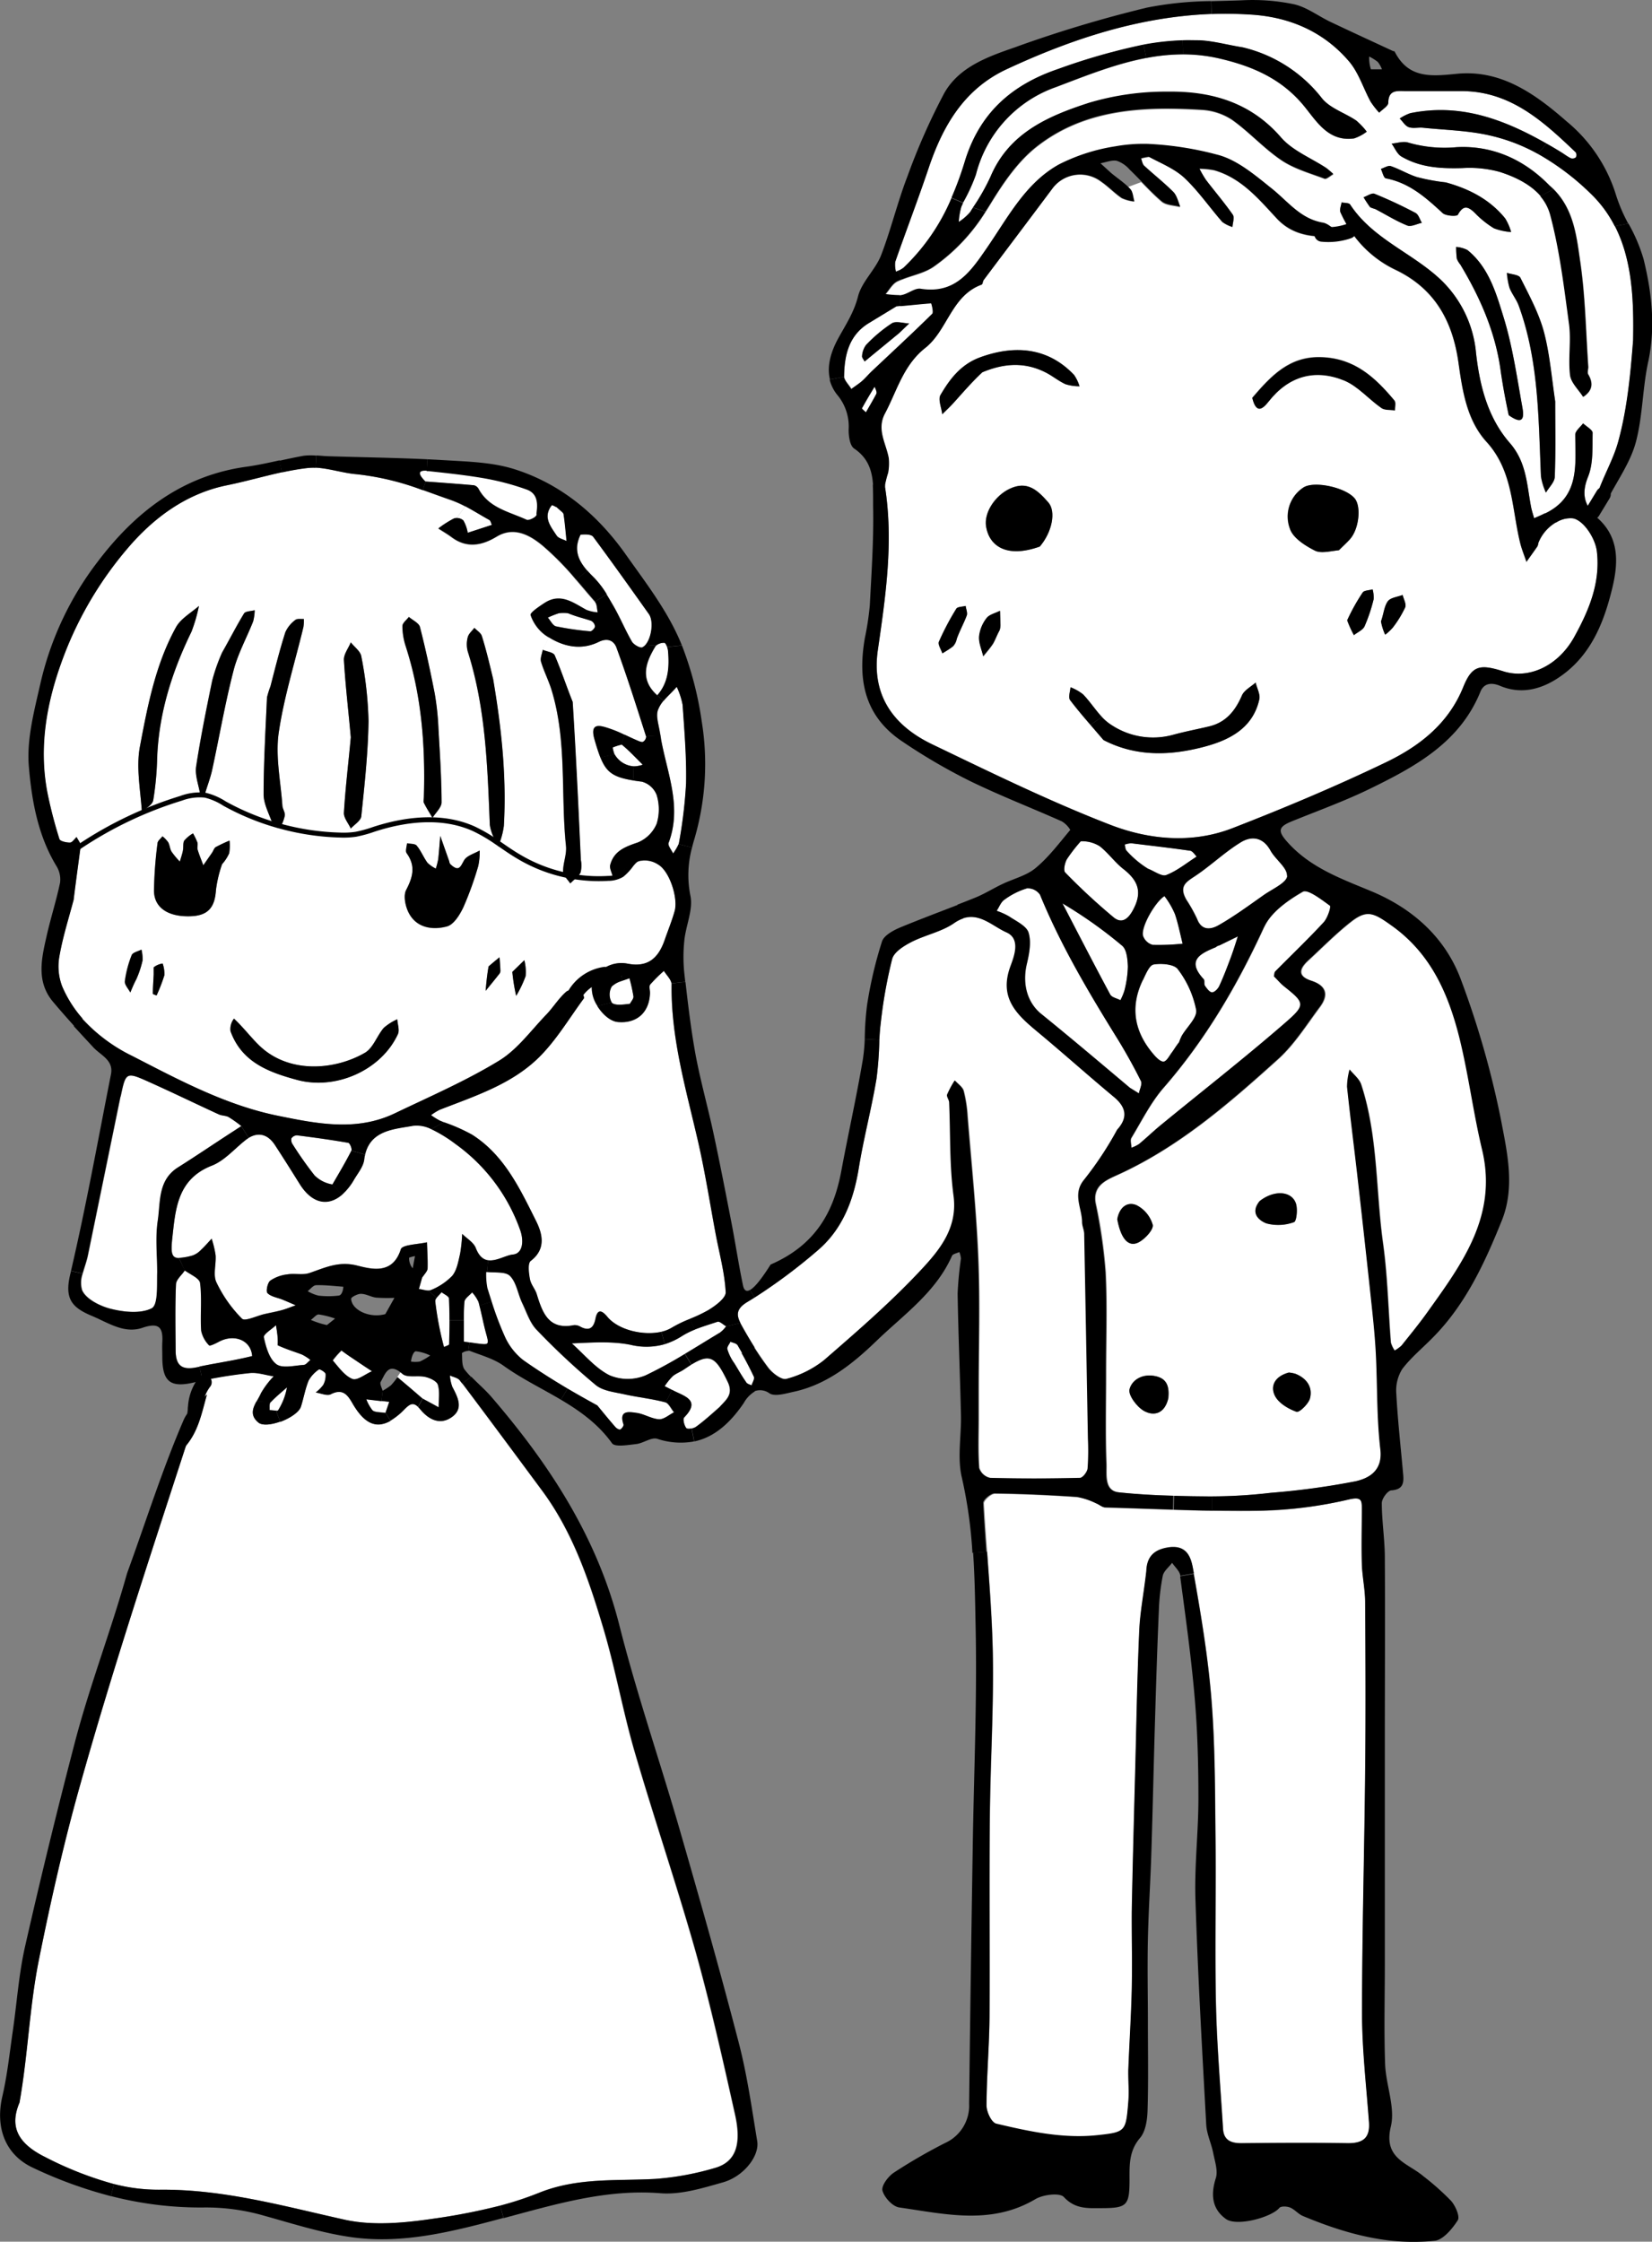 
<svg id="Layer_1" data-name="Layer 1" xmlns="http://www.w3.org/2000/svg" viewBox="0 0 333.65 452.63"><rect x="0" y="0" width="333.65" height="452.63" fill="#808080" stroke="none"/><defs><style>.cls-1{fill:#fff;}.cls-2{fill:none;stroke:#000;stroke-miterlimit:10;}</style></defs><title>2</title><g id="Tbgs4"><path class="cls-1" d="M207.61,133l-4.87,1.59a7.74,7.74,0,0,0-.88-2.49,2,2,0,0,0-1.39-.49l1.78-2.38c1.63.86,3.21,1.86,4.82,2.75C207.35,132.15,207.44,132.66,207.61,133Z" transform="translate(-108.27 -27)"/><path class="cls-1" d="M233.83,203.6a5.41,5.41,0,0,1-2.77.73,31.29,31.29,0,0,1-6.27-.25,3.71,3.71,0,0,0,.7-.94,5.67,5.67,0,0,0,.06-2.54c-.48-10.58-1-21.15-1.65-31.91-1.31-3.27-2.33-6.4-3.63-9.41-.26-.6-1.59-.74-2.42-1.1l1.28-2.49c3.1,1.91,6.59,2.63,10.05.93,2.06-1,3.21,0,3.67,1.25,2.15,5.87,4,11.85,5.94,17.81a1.33,1.33,0,0,1-.62,1.14c-.31.14-.86-.13-1.27-.31-.82-.35-1.64-.74-2.45-1.12a23.93,23.93,0,0,0-4.14-1.64c-1.65-.43-2.75-.22-2,2.53.42,1.47.8,2.66,1.19,3.64,1.23,3.08,2.67,4,6.62,4.66.54.09,1.12.17,1.76.25a4.45,4.45,0,0,1,3,2.69,9.91,9.91,0,0,1,0,5.81,7.05,7.05,0,0,1-3.81,3.78c-2.57.87-4.82,1.71-5.57,4.53-.18.66.3,1.49.48,2.25.65-.22,1.55-.23,1.91-.68a7.31,7.31,0,0,1,1.8-1.66A10.55,10.55,0,0,1,233.83,203.6Z" transform="translate(-108.27 -27)"/><path class="cls-1" d="M284.9,105.11c.37.73.49,1.16.35,1.45-.66,1.26-1.39,2.48-2.09,3.71-.28-.28-.85-.71-.8-.81C283.16,108,284,106.55,284.9,105.11Z" transform="translate(-108.27 -27)"/><path class="cls-1" d="M291.9,92.31c-1.21,0-2.72-.57-3.58,0a29.24,29.24,0,0,0-5.17,4.35,4.22,4.22,0,0,0-.79,2.21c-.06.33.33.74.51,1.12l.92-.76c2-1.59,3.93-3.18,6.08-5Zm4.68-2c-4,4-8.18,7.8-12.29,11.68-.69.65-1.32,1.39-2,2s-1.37,1-2.06,1.51c-.48-.83-1.36-1.65-1.47-2.47a1.21,1.21,0,0,1,0-.19c.1-4.24,1-8.21,5-10.65l5.57-3.36.87-.08c2.41-.21,4.28-.43,6.17-.56C296.41,88.25,296.91,90,296.58,90.36Z" transform="translate(-108.27 -27)"/><path class="cls-1" d="M385,68.81c.51.27.87.29,1.17.45,2.11,1.1,4.14,2.38,6.34,3.26.79.31,1.95-.33,2.95-.54-.42-.69-.67-1.69-1.28-2a90.17,90.17,0,0,0-8.28-3.86c-.56-.22-1.47.44-2.22.7C384,67.41,384.4,68,385,68.81Zm6.33-10.2c3.79,2.23,8,2.46,12.31,2.33a23.08,23.08,0,0,1,7.52.77c3.15,1,6.25,2.52,8.3,4.91a9.68,9.68,0,0,1,2,3.83c1.91,7.17,2.81,14.63,3.79,22,.45,3.37-.2,6.89.2,10.28.19,1.55,1.72,2.94,2.64,4.4,1.8-1.21,2.07-2.7,1-4.55-.22-.36,0-1,0-1.46-.49-7-.58-14.13-1.6-21.09-.76-5.17-1.26-10.69-5.43-14.85-.28-.27-.58-.55-.89-.81-5.27-5.38-11.7-8-18.69-7.66a26.3,26.3,0,0,1-9.8-.94c-1-.3-2.2.13-3.31.22C390,56.89,390.42,58.1,391.3,58.61ZM388.17,63c4.73.92,8.08,3.91,11.45,7,.64.6,2.88.72,3.09.35,1.11-2,2-1.71,3.43-.37A18.89,18.89,0,0,0,410,73.1a12,12,0,0,0,3.47.75,11,11,0,0,0-1.2-2.75c-3-3.73-7.09-5.92-12-7.27a40.71,40.71,0,0,1-5.8-1.07c-1.82-.57-3.49-1.6-5.31-2.22-.54-.18-1.33.35-2,.56C387.48,61.77,387.72,62.93,388.17,63ZM413.11,85.1c.48,1.26,1.41,2.36,1.87,3.63,4.08,11.16,4,22.88,4.49,34.51a12.92,12.92,0,0,0,1,3.23c.62-1.08,1.74-2.13,1.78-3.23.2-4.93.09-9.87.09-15.18-.74-5-1.11-9.65-2.33-14.11-1-3.78-3-7.34-4.73-10.87-.31-.63-1.78-.68-2.72-1A14.79,14.79,0,0,0,413.11,85.1ZM411.92,91c-1.5-4.87-3-10-7.29-13.5a6.18,6.18,0,0,0-2.27-.62,18.62,18.62,0,0,0,.14,2.37,4.13,4.13,0,0,0,.7,1.18c4,6.61,7.06,13.55,8.13,21.28.42,3,1,6,1.65,9.14,3.54,2.54,3-.45,2.7-1.91C414.6,102.89,413.72,96.78,411.92,91ZM308.34,62.65a42.28,42.28,0,0,1-3.56,6.27c-.19.28-.37.57-.56.86a10.51,10.51,0,0,1-2.31,2,13.75,13.75,0,0,1,.5-3c.11-.27.24-.55.36-.82a35.78,35.78,0,0,0,2.61-5.68,25.29,25.29,0,0,1,16.15-17.66c6-2.27,12-4.7,18.23-5.88a39.24,39.24,0,0,1,7.43-.74,32.47,32.47,0,0,1,7.43.85c6.4,1.49,12.27,3.94,16.79,9.3,2.63,3.12,5,7.56,10.34,6.82a8.71,8.71,0,0,0,2.56-1.36,14.26,14.26,0,0,0-2.13-2.25c-2.29-1.55-5.28-2.46-6.9-4.49a28.63,28.63,0,0,0-16-10.28c-3.15-.5-5.92-1.3-8.73-1.42-1.14,0-2.26-.06-3.38,0a50.67,50.67,0,0,0-7.9.89A125,125,0,0,0,322,41c-9.37,3.18-15.88,8.86-18.88,18.69A66.48,66.48,0,0,1,300.44,67,41.84,41.84,0,0,1,290.78,81a4.48,4.48,0,0,1-1.15.66l-.4.2a5.3,5.3,0,0,1-.15-2c2.21-6.33,4.61-12.59,6.75-18.94C298.7,52.38,303,45,311.54,41c13.25-6.16,26.91-10.64,41.42-11.18a79.62,79.62,0,0,1,8.16.13c7.75.52,14.54,3.5,19.61,9.45,1.94,2.28,2.87,5.41,4.34,8.11a16.74,16.74,0,0,0,1.74,2.23c.64-.66,1.82-1.31,1.83-2,.05-2.73,1.86-2.36,3.55-2.36,3.81,0,7.62,0,11.42,0,9.8.08,16.38,6.17,22.88,12.36a1,1,0,0,1,.05,1,1.05,1.05,0,0,1-1,.21c-.73-.35-1.37-.86-2.06-1.28-.95-.58-1.91-1.14-2.87-1.69-8.47-4.81-17.3-8.22-27.53-6.14A9.12,9.12,0,0,0,391,50.92c.6.6,1.1,1.49,1.82,1.75.87.31,1.94,0,2.91.12,4.47.46,9,.58,13.38,1.54a36.6,36.6,0,0,1,9.79,3.73,51,51,0,0,1,10.69,8.06,24.42,24.42,0,0,1,4.84,6.55c3.52,6.88,3.83,15.08,3.67,23.08a0,0,0,0,1,0,0c-.49,6.7-1.14,13.76-3,20.41-.89,3.26-2.6,6.29-3.81,9.47a4.3,4.3,0,0,0,0,1.86,12.42,12.42,0,0,0-1.47,2.88c-1.71-2.07-2-4.14-.78-7.16,1.06-2.65.85-5.85.91-8.81,0-.63-1.25-1.29-1.92-1.94-.56.77-1.6,1.54-1.59,2.3,0,6.14.94,12.54-6.14,15.92-.71.34-1.45.63-2.18,1-.2-.73-.45-1.46-.6-2.2-.88-4.5-.88-9.07-4.31-13-4.4-5-6.07-11.45-6.82-18.15a23.32,23.32,0,0,0-7.33-15c-5.75-5.34-13.61-8.14-18.1-15-.24-.36-1.14-.29-1.73-.42-.09.68-.46,1.49-.22,2a26.62,26.62,0,0,0,1.95,3.57l-.13.08q-1.23,0-2.46.21c-1-.61-1.85-1.54-2.88-1.72-4.46-.75-7-4.15-10.16-6.75-3.45-2.8-7.19-6.07-11.3-7a65.91,65.91,0,0,0-13.88-2.15,32.38,32.38,0,0,0-6.57.49,37.93,37.93,0,0,0-11.36,3.63c-6.74,3.73-10.29,10.6-14.49,16.71-3.33,4.85-6.43,9.54-13.49,8.42-1.17-.19-2.51,1-3.83,1.27a2.32,2.32,0,0,1-.38.05,20.73,20.73,0,0,1-2.91-.23c.79-.88,1.41-2.11,2.4-2.59.29-.14.58-.26.88-.38,2.13-.86,4.5-1.3,6.36-2.54a38.05,38.05,0,0,0,10.56-11.14c.41-.62.81-1.26,1.2-1.9,2.52-4.1,5.42-8.32,9.14-11.24,9.76-7.67,21.52-8.15,33.32-7.44a12.39,12.39,0,0,1,6.13,2c3.49,2.47,6.41,5.76,9.95,8.15,2.58,1.74,5.76,2.63,8.73,3.75.43.15,1.18-.59,1.79-.91a16.71,16.71,0,0,0-1.44-1.23c-3.08-2-6.82-3.49-9.16-6.17-6.14-7.06-14.06-9.29-22.75-9.19a54.45,54.45,0,0,0-16,2.25C320.08,50.41,312.1,53.81,308.34,62.65Z" transform="translate(-108.27 -27)"/><path class="cls-1" d="M383.87,153.47A33.35,33.35,0,0,0,385.7,148a6,6,0,0,0-.21-2c-.68.21-1.66.2-2,.66a39.59,39.59,0,0,0-3.15,5.64,22.6,22.6,0,0,0,1.36,3C382.46,154.66,383.52,154.23,383.87,153.47Zm4.69-5.06c-.75,1-.83,2.56-1.38,4.06a11.16,11.16,0,0,0,.85,2.69,9.87,9.87,0,0,0,1.53-1.42,21.6,21.6,0,0,0,2.51-4.09c.28-.66-.31-1.67-.51-2.52C390.53,147.53,389.11,147.66,388.56,148.41ZM340.4,58.71c2.43,1.3,5.12,2.36,7.07,4.2,2.84,2.67,5.09,6,7.67,8.91a6.64,6.64,0,0,0,2.05,1.07c.05-.84.45-1.93.07-2.47-1.69-2.42-3.61-4.66-5.4-7a21.67,21.67,0,0,1-1.33-2.29,16.39,16.39,0,0,1,3,.31C359,63,362.45,67.2,366.07,71.1c2.55,2.77,5.68,3.63,9.15,3.72,1,0,2.12-.68,3.18-1.06l-.06,0q1.23-.16,2.46-.21l.13-.08a22.49,22.49,0,0,0,9.22,8.08c7.88,3.79,11.48,10.3,12.67,18.72.8,5.67,1.66,11.61,5.67,16,5.38,5.91,5.07,13.45,6.8,20.44.32,1.29.84,2.53,1.26,3.79.75-1.05,1.51-2.1,2.24-3.16a2.74,2.74,0,0,0,.17-.67,8.39,8.39,0,0,1,3.59-4.16,5.36,5.36,0,0,1,3.35-.85c2.15.32,4.59,4,4.89,6.73.73,6.39-1.67,12-4.6,17.27-3.27,5.91-9.19,8.51-14.3,6.89-4.76-1.51-6.33-1.17-8.09,3.17-3,7.45-8.9,12-15.63,15.21-10.11,4.87-20.49,9.23-31,13.3-8.14,3.15-16.81,2.35-24.61-.67-12.27-4.74-24.13-10.56-36-16.26-9-4.33-12.12-11.07-11-19,1.59-11,3.21-21.94,1.44-33.07a2.45,2.45,0,0,1,0-.27,20.66,20.66,0,0,1,.58-2.42,10.31,10.31,0,0,0,.12-3c-.55-3-2.49-5.79-.75-9,2.44-4.59,3.72-9.75,8.16-13.25s5.26-10.54,11.37-12.77c.22-.08.21-.65.4-.91,4.64-6.19,9.31-12.36,13.94-18.56a7,7,0,0,1,9.8-1.33c1.46,1,2.7,2.34,4.17,3.33a8.06,8.06,0,0,0,2.53.68c-.27-.85-.29-1.93-.84-2.51-.14-.15-.29-.3-.44-.44l2.7-1c1.34,1.37,2.67,2.74,4.12,4,.91.76,2.46.75,3.72,1.09-.45-1-.68-2.25-1.41-3-1.85-1.88-3.95-3.5-5.88-5.28-.36-.34-.43-1-.63-1.5a10.86,10.86,0,0,1,1.39-.3A.64.64,0,0,1,340.4,58.71ZM390,109.84c0-.67.23-1.56-.11-2-3.85-4.61-8-8.49-14.65-8.76-6.51-.27-10.22,3.72-14.06,8.2.81,3.36,2.15,2.2,3.32.71,4-5.12,9.29-6.61,15.15-4.26,2.83,1.14,5,3.79,7.61,5.59C388,109.84,389.09,109.69,390,109.84Zm-9.06,26c1.79-2,2.29-6.57.92-8.2-1.88-2.25-8.35-3.61-10.45-2.15a7,7,0,0,0-2.65,8.28c.63,1.85,3.08,3.37,5,4.4,1.25.65,3.12.12,4.89-.06C379.58,137.22,380.3,136.56,381,135.83ZM362.6,168.26c.23-1-.47-2.29-.73-3.44-1,.87-2.34,1.56-2.81,2.64-1.34,3.07-3.2,5.38-6.56,6.2-2.45.59-4.94,1.05-7.37,1.72a15.24,15.24,0,0,1-12.34-1.95,9.75,9.75,0,0,1-2-1.67c-1.32-1.42-2.45-3.17-3.81-4.57a9.8,9.8,0,0,0-2.52-1.42c-.05.88-.49,2-.09,2.59,1.29,1.7,2.67,3.33,4.11,5l2.64,3.07c6.56,3.4,13.37,3.12,19.86,1.48C356,176.64,361.23,174.36,362.6,168.26ZM326.3,105a8.23,8.23,0,0,0-1.09-2.27c-5.35-5.67-12.14-6.07-19-3.58-3.9,1.42-6.12,4.35-8,7.59-.54.91.2,2.59.35,3.91.78-.78,1.59-1.53,2.33-2.35,1.82-2,3.61-4.08,5.77-6.13,4.62-1.92,8.85-2.06,13,.15,1.31.7,2.48,1.67,3.83,2.27A9.7,9.7,0,0,0,326.3,105Zm-8.05,32.37c2.49-2.88,3.33-7.08,1.72-8.92-2.05-2.35-4.17-4.51-7.87-2.74-2.75,1.31-5.18,4.67-4.69,7.62C308.05,137.22,311.52,139.77,318.25,137.36Zm-8.1,16.95a3.35,3.35,0,0,0,.18-1.27l-.06-2.65c-.93.48-2.15.74-2.72,1.49a7.31,7.31,0,0,0-1.51,3.69c-.1,1.29.53,2.64.84,4,.66-.86,1.39-1.67,2-2.58C309.31,156.19,309.59,155.32,310.15,154.31Zm-6.63-3c.2-.54-.13-1.29-.22-1.95-.66.18-1.67.15-1.93.58a53.19,53.19,0,0,0-3.5,6.64c-.24.58.44,1.56.7,2.36.72-.47,1.49-.89,2.16-1.43a3.09,3.09,0,0,0,.75-1.52C302.18,154.17,303,152.78,303.52,151.29Z" transform="translate(-108.27 -27)"/><path class="cls-1" d="M340.18,202.41a19.47,19.47,0,0,1-4.33-3.64c-.26-.28-.26-.81-.38-1.23a4.69,4.69,0,0,1,1.34-.27c3.95.46,7.89.93,11.82,1.5.51.08.93.78,1.38,1.19-2,1.28-3.93,2.87-6.13,3.72C343,204.05,341.44,202.88,340.18,202.41Z" transform="translate(-108.27 -27)"/><path class="cls-1" d="M354.52,226.09c-.26.57-1,1.29-1.45,1.28s-1.06-.77-1.43-1.32c-.23-.35,0-1.06-.26-1.34-3.53-3.82-.67-5.17,2.44-6.45a1.54,1.54,0,0,1,.74-.37l3.71-1.81c-.48,1.44-.92,2.91-1.45,4.33C356.1,222.33,355.38,224.24,354.52,226.09Z" transform="translate(-108.27 -27)"/><path class="cls-1" d="M349.9,230.93c.25,1.56-1.89,3.48-2.93,5.25a10.6,10.6,0,0,0-.52,1.25c-.74.95-1.07,1.55-1.48,2.1s-1,1.77-1.64,1.82-1.48-.78-2-1.41c-3.92-4.53-4.87-9.56-2.21-15.05.57-1.18,1.3-3,2.19-3.14,1.59-.27,4.15-.08,4.89.94A19.78,19.78,0,0,1,349.9,230.93Z" transform="translate(-108.27 -27)"/><path class="cls-1" d="M345.63,211.6c.65,1.94,1,4,1.54,5.94a45.66,45.66,0,0,1-6.06.26,2.89,2.89,0,0,1-1.95-1.84c-.45-1.81,2.52-6.93,4.34-8A16.56,16.56,0,0,1,345.63,211.6Z" transform="translate(-108.27 -27)"/><path class="cls-1" d="M364.92,198.75c1,1.82,3.43,3.48,3.33,5.1-.08,1.35-2.87,2.59-4.54,3.77-3,2.13-6,4.35-9.24,6.18-1.44.83-3.42,1.27-4.37-1.23a30.31,30.31,0,0,0-2.17-3.89c-1.56-2.71-.08-3.57,1.67-4.73,3.22-2.12,6-4.86,9.33-6.88C361.1,195.73,363.42,196,364.92,198.75Z" transform="translate(-108.27 -27)"/><path class="cls-1" d="M335.14,202.46c3.05,2.38,3.94,4.75,1.86,8.46-1.18,2.11-2.46,2.42-3.81,1.32a126.83,126.83,0,0,1-9.78-9.06c-.41-.4-.09-1.92.33-2.67a31.19,31.19,0,0,1,2.81-3.63,6.6,6.6,0,0,1,3.83,1C332.1,199.24,333.41,201.11,335.14,202.46Z" transform="translate(-108.27 -27)"/><path class="cls-1" d="M336.06,222.17a21.16,21.16,0,0,1-.69,4.83,10.63,10.63,0,0,1-.82,1.95c-.7-.37-1.74-.56-2.05-1.14-3.28-6.09-6.44-12.25-9.64-18.39A89.65,89.65,0,0,1,334.92,218C335.84,218.75,336,220.73,336.06,222.17Z" transform="translate(-108.27 -27)"/><path class="cls-1" d="M338.73,245.28c.3.62-.25,1.65-.41,2.49l-1.82-1.13c-6.2-5.22-12-10.12-17.88-14.89-2.8-2.25-3.9-6-2.95-10.06.49-2.06.95-4.43.37-6.35-.41-1.39-2.52-2.31-4-3.32a13.88,13.88,0,0,0-2.48-1.11c.51-.77.86-1.78,1.57-2.25a15,15,0,0,1,4.55-2.29,3,3,0,0,1,2.63,1.29c4.22,10.29,9.88,19.8,15.73,29.23C335.77,239.6,337.31,242.42,338.73,245.28Z" transform="translate(-108.27 -27)"/><path class="cls-1" d="M376.93,209.91c.27.2-.48,2.51-1.27,3.36-3.15,3.4-6.51,6.61-9.77,9.91-.21.21-.19.65-.27,1,.89.89,1.36,1.46,1.93,1.92,4.3,3.45,4.59,3.77.37,7.43C359.8,240.57,351.3,247.2,343,254c-1.57,1.29-3.05,2.7-4.61,4a7.17,7.17,0,0,1-1.55.75c0-.68-.33-1.53,0-2,2.09-3.45,3.91-7.15,6.53-10.15,8.5-9.77,14.9-20.73,20.28-32.45,1.37-3,4.79-5.36,7.81-7.06C372.43,206.5,375.2,208.66,376.93,209.91Z" transform="translate(-108.27 -27)"/><path class="cls-1" d="M384.79,455.47c.23,3.14-1.16,4.3-4.25,4.25-7.17-.13-14.34-.08-21.5,0-2.12,0-3.59-.59-3.73-2.89-.52-8.4-1.24-16.79-1.43-25.19-.24-11.09,0-22.19-.09-33.29-.1-9.4-.07-18.83-.82-28.19-.68-8.52-2.09-17-3.58-25.41l-.12-.69c-.36-2-.94-5-4.63-4.57-3.06.37-4.71,1.74-4.82,4.84-.5,4.47-1.25,8.18-1.42,11.93-.41,9-.56,18-.79,27-.26,10-.54,19.94-.73,29.91-.09,5.2.08,10.41,0,15.61-.13,5.47-.49,10.93-.7,16.4-.08,2.13.14,4.27,0,6.39-.49,5.91-.52,6.05-6.22,6.66-6.95.74-13.73-.74-20.42-2.32-.93-.23-2-2.41-2-3.69,0-6.16.56-12.32.61-18.49.1-13.18-.07-26.37.06-39.55.1-11.12.81-22.25.6-33.36-.12-6.8-.66-13.59-1.15-20.38-.25-3.29-.48-6.59-.65-9.88,0-.64,1.49-1.95,2.27-1.94,5.55.07,11.1.32,16.64.7a14.57,14.57,0,0,1,3.87,1.29c.64.24,1.23.81,1.85.83,4.56.12,9.13.3,13.7.44,2.6.08,5.2.15,7.8.19,3.42.06,6.84.08,10.26,0a85.87,85.87,0,0,0,17.44-2.35c2.46-.55,2.48.25,2.51,1.83.06,3.73-.07,7.46,0,11.18.08,2.61.65,5.2.67,7.8.08,11.35.13,22.69,0,34-.16,16.36-.65,32.72-.63,49.08C383.4,440.89,384.26,448.18,384.79,455.47Z" transform="translate(-108.27 -27)"/><path class="cls-1" d="M407.69,259.2c3.16,13.19-3.92,22.8-10.87,32.51-1.71,2.39-3.58,4.67-5.42,7a7.41,7.41,0,0,1-1.39,1,5.35,5.35,0,0,1-.78-1.62c-.53-6.68-.66-13.4-1.58-20-1.49-10.69-1-21.66-4.4-32.06-.38-1.16-1.54-2.05-2.34-3.06a14.07,14.07,0,0,0-.51,3.47c.65,6.21,1.46,12.41,2.16,18.62q1.51,13.4,2.95,26.79c.31,3,.59,5.93.73,8.91.3,6.28.15,12.61.88,18.84.5,4.32-2.25,5.88-5,6.51A152.32,152.32,0,0,1,365,328.43a104.4,104.4,0,0,1-11.85.72c-2.59,0-5.18,0-7.76-.12-3.71-.1-7.41-.3-11.09-.69-3-.33-2.4-3.68-2.48-5.78-.23-6-.08-12-.08-18.05,0-7.37.25-14-.09-20.64a103.77,103.77,0,0,0-2-13.87c-.63-3.39,1.82-4.59,3.94-5.54,12.61-5.62,22.86-14.53,32.93-23.61,3.28-3,5.71-6.89,8.39-10.48,1.81-2.41,1.39-4.33-1.7-5.33-2.91-.94-2.4-2.46-.6-4.11,2.84-2.62,5.56-5.4,8.59-7.77,3.3-2.59,4.7-1.8,8.4.85,7.91,5.68,11.4,13.86,13.61,22.73C405,244.15,405.91,251.78,407.69,259.2Zm-34.83,50.1c.55-2.26-.71-4-2.93-4.9a6.11,6.11,0,0,0-1.36-.26c-2.77.75-3.78,2.73-2.81,4.69.74,1.48,2.69,2.64,4.35,3.23C370.67,312.26,372.59,310.44,372.86,309.3Zm-3.24-35.57c.51-.16.78-2.64.38-3.78-.86-2.47-4.37-2.75-7.33-.46-2.1,2.6.2,4.06,1.4,4.5A9.28,9.28,0,0,0,369.62,273.73ZM344.24,309.3c.22-2.39-.33-3.92-2.54-4.42-2.51-.58-4.76.6-5.3,2.62-.32,1.17,1.47,3.57,2.9,4.38C341.29,313,343.52,312.49,344.24,309.3Zm-5.79-31.57c1.21-.72,2.84-2.5,2.63-3.43a6.43,6.43,0,0,0-3.22-3.93c-1.76-.81-3.47.23-3.94,2.81C334.7,277.38,336.34,279,338.45,277.73Z" transform="translate(-108.27 -27)"/><path class="cls-1" d="M333.33,248.5c2.51,2.08,2.91,4.16.68,6.62a69.36,69.36,0,0,1-6.68,10.1c-2.4,2.91-.42,5.74-.4,8.6,0,.79.41,1.58.43,2.38q.4,20.67.75,41.33a50.17,50.17,0,0,1-.07,6c-.08.71-1,1.88-1.55,1.89-6.06.14-12.12.16-18.18,0a3,3,0,0,1-2.2-2c-.25-3.34-.11-6.71-.11-10.06V307.7c0-8.88.29-17.78-.08-26.64-.39-9.54-1.38-19.05-2.15-28.56a27.55,27.55,0,0,0-.79-5.21c-.22-.81-1.16-1.41-1.78-2.11a19.51,19.51,0,0,0-1.53,2.84c-.16.43.39,1.07.41,1.62.28,6.28.05,12.63.89,18.83s-2.59,10.63-6.08,14.43c-6.2,6.72-13.19,12.74-20.11,18.77a20.65,20.65,0,0,1-7.59,3.77c-.94.28-2.84-1.15-3.68-2.26-1-1.33-1.95-2.71-2.84-4.12s-1.73-2.86-2.53-4.33l-.32-.59c-.73-1.45-1-2.8,1.38-4.24.49-.29,1-.59,1.47-.91a111.59,111.59,0,0,0,12.67-9.43c5.1-4.31,7.34-10.23,8.39-16.76,1-6,2.58-12,3.57-18a72.49,72.49,0,0,0,.57-7.82c.06-1.1.13-2.19.27-3.28a95.57,95.57,0,0,1,2.32-13.05c.38-1.4,2.34-2.63,3.85-3.41,2.82-1.45,6.14-2.07,8.69-3.85a7.25,7.25,0,0,1,1.81-.93c3.45-1.16,6.06,1.61,8.82,2.83,3,1.32,1.51,5,.82,6.88-2.32,6.33,1.2,9.66,5.35,13.11C323,239.6,328.1,244.15,333.33,248.5Z" transform="translate(-108.27 -27)"/><path class="cls-1" d="M257.28,298.69c.3.51.6,1,.89,1.55.88,1.57,1.71,3.16,2.47,4.78.19.41-.31,1.16-.48,1.75-.44-.22-1-.33-1.27-.68-.86-1.22-1.59-2.52-2.37-3.79a9.29,9.29,0,0,1-1.42-2.87c-.09-.45.42-1,.66-1.53C256.28,298.16,257,298.27,257.28,298.69Z" transform="translate(-108.27 -27)"/><path class="cls-1" d="M255.21,306c1.24,2.56-.34,3.65-1.64,5.1-1.83,1.58-3.24,2.87-4.78,4a2.29,2.29,0,0,1-.85.32c-.47.09-.95.08-1.07-.08-.41-.54-.73-1.81-.42-2.13,3.35-3.44.23-4.23-2.09-5.39l-.35-.18-1.5-.76a13.09,13.09,0,0,1,1.61-2c.68-.58,1.59-.89,2.34-1.41.52-.35,1-.67,1.43-.94C251.69,300.23,252.82,301.09,255.21,306Z" transform="translate(-108.27 -27)"/><path class="cls-1" d="M248.54,295.48c1.5-.61,3.1-1.08,4.64-1.59.43-.15,1.17.6,1.76.93A5.88,5.88,0,0,1,253.8,296c-2.42,1.44-4.81,2.94-7.22,4.38a89.62,89.62,0,0,1-7.92,4.33,9.41,9.41,0,0,1-7.31,0c-2.89-1.46-5.12-4.23-7.63-6.44,4.23-.19,8.19-.47,11.94.3a13.49,13.49,0,0,0,6.82-.14,14.25,14.25,0,0,0,3.47-1.62A16.5,16.5,0,0,1,248.54,295.48Z" transform="translate(-108.27 -27)"/><path class="cls-1" d="M236.83,312.31c-1.47-.2-3.68-.63-2.65,2.34.08.24-.34.85-.65,1s-.76-.21-1-.49c-1.25-1.42-2.44-2.9-3.65-4.36q-3.1-1.71-6-3.39c-3.15-1.87-6.11-3.75-9-5.77a12.6,12.6,0,0,1-3.79-4.93,63.29,63.29,0,0,1-2.59-6.89c-.29-.9-.57-1.81-.86-2.71a14.13,14.13,0,0,1-.25-3.28l.17,0c1.64.19,3.76-.11,4.67.81,1.32,1.33,1.62,3.66,2.48,5.5s1.54,4,2.91,5.38a144.15,144.15,0,0,0,11.92,11.14c1.47,1.21,3.81,1.43,5.8,1.88,2.71.61,5.5.89,8.18,1.59l.14.05c.66.28,1.13,1.35,1.69,2-1,.5-2,1.46-3,1.41C239.86,313.51,238.39,312.52,236.83,312.31Z" transform="translate(-108.27 -27)"/><path class="cls-1" d="M206.41,296.12c.67,2.46.72,2.45-1.92,2.12l-1.38-.2-1.14-.17c0-1.6,0-3,0-4.33s0-2.5.12-3.69c0-.68,1-1.29,1.56-1.93a7.6,7.6,0,0,1,1.27,1.9q.12.39.21.78C205.57,292.42,205.91,294.29,206.41,296.12Z" transform="translate(-108.27 -27)"/><path class="cls-1" d="M196.15,289.74a1,1,0,0,1,.29-.69c.29-.37.73-.76,1-1.13.52.42,1.48.82,1.5,1.27q.09,2.19.09,4.38c0,1.62,0,3.23-.07,4.84,0,.2-.69.38-1.05.57A64.89,64.89,0,0,1,196.15,289.74Z" transform="translate(-108.27 -27)"/><path class="cls-1" d="M189.51,304.36c1,.86,3.12.26,4.66.63,1,.22,2.31.86,2.52,1.6.42,1.4.14,3,.15,4.53-1.08-.59-2.15-1.18-3.23-1.75l-.12-.07c-1.9-1.66-3.43-2.95-5-4.23l.68-1Z" transform="translate(-108.27 -27)"/><path class="cls-1" d="M186.87,310.05l-.75,2.2c-1.39-.16-2.23-.13-2.65-.53a8.78,8.78,0,0,1-1.24-2.21l3.06.36Z" transform="translate(-108.27 -27)"/><path class="cls-1" d="M183.42,303.89c-1.34.57-3,1.93-3.95,1.55-1.58-.62-2.76-2.33-3.95-3.72a17.14,17.14,0,0,1,1.76-2c1.3,1,2.24,1.59,3.18,2.21S182.44,303.23,183.42,303.89Z" transform="translate(-108.27 -27)"/><path class="cls-1" d="M162.74,311.72c0-.56-.1-1.3.2-1.63,1-1.08,2.17-2,3.28-3a12.86,12.86,0,0,1-1.77,4.61c-.06.09-.22.12-.43.12C163.65,311.82,163.12,311.73,162.74,311.72Z" transform="translate(-108.27 -27)"/><path class="cls-1" d="M164.11,302.45c-1.43-1.07-2.1-3.47-2.53-5.42-.13-.61,1.58-1.62,2.45-2.45.12.85.25,1.7.34,2.56a14.42,14.42,0,0,1,0,1.47c1.88.86,3.41,1.3,4.9,1.87a9,9,0,0,1,1.71,1.1c-.46.36-.9,1-1.39,1C167.73,302.73,165.32,303.35,164.11,302.45Z" transform="translate(-108.27 -27)"/><path class="cls-1" d="M152.52,297.92c3.16-1.67,6.49-.24,6.7,2.9-3.78.94-7.24,1.4-10.63,2.12l-.37.08c-3.1.68-4.44-.17-4.47-3.38,0-4.44-.12-8.89.07-13.33,0-1,1.17-1.87,1.79-2.81,1.1.85,3,1.6,3.14,2.58.4,3.17,0,6.43.22,9.64a6,6,0,0,0,1.6,2.95C150.71,298.84,151.88,298.26,152.52,297.92Z" transform="translate(-108.27 -27)"/><path class="cls-1" d="M148.87,305.78a90,90,0,0,1,9.82-1.57c1.57-.17,3.23.42,4.85.66a16.88,16.88,0,0,0-2.58,3.42c-.23.54-.57,1.1-.87,1.66-.77,1.4-1.35,2.87.38,4.29.81.67,2.64.45,4.41-.19,1.94-.71,3.81-1.94,4.17-3.08.56-1.74.86-3.58,1.55-5.26a6.51,6.51,0,0,1,2.1-2.25c.14-.11,1.27.55,1.32.92a4,4,0,0,1-.48,2.23,7.55,7.55,0,0,1-1.52,1.52c1,.15,2.29.74,3.06.35,2.3-1.17,3.32,0,4.31,1.74,2.36,4.12,4.77,5.32,7.75,3.63a13.45,13.45,0,0,0,2.77-2.23c1.06-1.06,1.73-1.56,2.78-.56a4.9,4.9,0,0,1,.42.46c1.59,1.94,3.82,3.24,6.2,1.7,2.66-1.72,1.44-4.06.29-6.24a8.48,8.48,0,0,1-.49-2.29c.69.33,1.63.47,2,1l.48.63c5.4,7.17,10.74,14.39,16.09,21.61,6.23,8.4,9.53,18.16,12.45,28,2.42,8.14,3.89,16.55,6.26,24.7,3.95,13.57,8.54,27,12.37,40.56,3,10.83,5.49,21.84,7.94,32.83,1.37,6.18,0,9.57-4.12,10.73a57.08,57.08,0,0,1-12,2.2c-7.91.44-15.75-.33-23.55,2.83a67.31,67.31,0,0,1-7.81,2.57A124.21,124.21,0,0,1,195.71,475c-5.86.86-12.18,1.45-17.85.19-12.39-2.76-24.53-6.19-37.43-6.05a35.84,35.84,0,0,1-9.14-1.15,70.86,70.86,0,0,1-13.88-5.43c-6-3-7.12-6.53-5.2-11.05a.11.11,0,0,0,0-.06c1.68-9.45,2-19.16,3.87-28.57,2.37-11.83,5-23.63,8.3-35.25,6.45-23,14-45.74,21.35-68.45a1.45,1.45,0,0,1,.26-.47c2.42-3,3.06-6.64,4.07-10.15-1.05,1.09-2.37,2.07-3.39,3.17a18.69,18.69,0,0,1,1.19-4.59A2.71,2.71,0,0,1,148.87,305.78Z" transform="translate(-108.27 -27)"/><path class="cls-1" d="M157,254.38l-2,1.3c-3.56,2.33-7.1,4.73-10.71,7-4.09,2.57-3.53,7-4.1,10.78-.51,3.4-.11,6.93-.11,10.41-.08,2.78.2,6.59-1.13,7.28-2.21,1.15-5.59.77-8.24.11-2.21-.55-5.09-2-5.83-3.81a5.35,5.35,0,0,1,.13-3.31c.34-1.22.82-2.5,1.06-3.69l6.54-31.86c0-.11.07-.22.1-.33,1-4.81,1.07-4.87,5.9-2.69,4.66,2.09,9.24,4.32,13.88,6.45.61.29,1.39.23,2,.55A24.85,24.85,0,0,1,157,254.38Z" transform="translate(-108.27 -27)"/><path class="cls-1" d="M178.61,257.77c.31.05.81,1.22.63,1.57-1.18,2.32-2.52,4.57-3.81,6.84a6.61,6.61,0,0,1-3.63-1.83,73.68,73.68,0,0,1-4.38-6.21,1.6,1.6,0,0,1-.3-1.26,1.39,1.39,0,0,1,1.14-.62C171.72,256.69,175.17,257.17,178.61,257.77Z" transform="translate(-108.27 -27)"/><path class="cls-1" d="M213.32,275.25c.86,2.3.54,4.88-1.43,5.05-1.47.12-3.38,1.4-5,1.16-1-.13-1.85-.79-2.51-2.49-.44-1.13-1.8-1.9-2.74-2.84a31.28,31.28,0,0,1-.42,4c-.36,1.54-.64,3.3-1.58,4.45a12.5,12.5,0,0,1-4.27,2.87,1.35,1.35,0,0,1-.57.11c-.59,0-1.3-.24-1.92-.31.22-.76.44-1.53.65-2.3.63-.87,1.1-1.37,1.11-1.88.05-1.75-.07-3.5-.13-5.25-1.83.45-5,.47-5.28,1.41-1.65,5.18-5.92,4-8.86,3.28-3.74-.93-6.46.45-9.59,1.51-1.36.47-3,0-4.47.28a7.64,7.64,0,0,0-3.45,1.26c-.56.44-.91,2.18-.56,2.52.73.72,2,.88,3,1.3s1.81.77,2.71,1.16c-1,.35-1.9.76-2.89,1s-2.24.5-3.37.76c-1.58.35-4,1.55-4.6.94a26.48,26.48,0,0,1-5.17-7.35c-.71-1.51,0-3.63-.16-5.46a19.78,19.78,0,0,0-.8-3.34c-.7.75-1.37,1.54-2.13,2.24a4.37,4.37,0,0,1-1.69,1.14,12.48,12.48,0,0,1-2.76.5c-1.5,0-1.68-1-1.36-4,.64-5.87,1-11.94,8-14.68,2.52-1,4.51-3.33,6.72-5.09a7.16,7.16,0,0,1,.71-.5c2-1.2,3.88-.73,5.31,1.46,1.7,2.6,3.35,5.23,5,7.87,2.46,3.93,5.7,4.62,8.57,2.14a12.07,12.07,0,0,0,2.48-3.12c.74-1.28,1.8-2.57,2-3.94a8,8,0,0,1,.19-1.06c1.19-5,6.14-5.11,9.67-5.78a6.5,6.5,0,0,1,3.69.67,28.1,28.1,0,0,1,4.89,3A36.24,36.24,0,0,1,213.32,275.25Z" transform="translate(-108.27 -27)"/><path class="cls-1" d="M227.77,226a6.68,6.68,0,0,0,1.17,4.17c1.06,1.71,2.67,3.09,4.15,3.21,3.8.33,6.32-1.92,6.47-5.78,0-.61-.25-1.42.05-1.8a29.75,29.75,0,0,1,2.76-2.74c.5.84,1.42,1.69,1.53,2.52a1.41,1.41,0,0,1,0,.2c-.15,10.91,2.94,21.25,5.34,31.72,1.43,6.21,2.4,12.53,3.58,18.79.74,3.88,1.81,7.73,2,11.63.07,1.17-2.08,2.76-3.53,3.63a29.7,29.7,0,0,1-3.69,1.75,25.43,25.43,0,0,0-3.68,1.77,6.91,6.91,0,0,1-2.12.84c-3.61.84-8.64-.29-10.89-3-1-1.2-2-1.85-2.42.4-.34,1.76-1.16,2.53-3,1.6a2.31,2.31,0,0,0-1.31-.35c-5.14,1.05-6.39-2.47-7.55-6.23-.33-1.08-1.19-2-1.39-3.1s-.46-3.15.17-3.63c3.21-2.45,2.31-5.59,1.07-8.08-3.26-6.52-6.42-13.29-12.91-17.41a35.31,35.31,0,0,0-5.71-2.52l-.83-.35a14.54,14.54,0,0,1-1.75-1.09,11.15,11.15,0,0,1,1.76-1.09c7.05-2.75,14.42-5.1,19.93-10.48,3.56-3.48,6.19-7.93,9.17-12,.16-.23-.34-1.36-.65-1.42l-.6-.11a8,8,0,0,1,.84-.81,9.26,9.26,0,0,1,2.31-1.4A3.76,3.76,0,0,0,227.77,226Z" transform="translate(-108.27 -27)"/><path class="cls-1" d="M236.22,228.19c.05.47-.46,1-.71,1.5-1.52.19-3.09.4-3.72-.27a3.25,3.25,0,0,1,0-3.22,4.93,4.93,0,0,1,2.12-1.15c.5-.17,1-.33,1.47-.52A33.71,33.71,0,0,1,236.22,228.19Z" transform="translate(-108.27 -27)"/><path class="cls-1" d="M135.81,224.71a19.93,19.93,0,0,0,1.25-3.76,7.69,7.69,0,0,0-.22-2.21c-.68.36-1.74.56-2,1.11a21.78,21.78,0,0,0-1.38,5.27c-.09.7.7,1.52,1.1,2.28C134.94,226.57,135.28,225.73,135.81,224.71Zm3.5-2.39c0,.73,0,1.1,0,1.46-.06,1.29-.15,2.57-.17,3.86,0,.12.49.25.75.37a34.5,34.5,0,0,0,1.58-4.09,6.32,6.32,0,0,0-.35-2.37A3.78,3.78,0,0,0,139.31,222.32Zm72.43.92a38.84,38.84,0,0,0,.78,4.84,22.77,22.77,0,0,0,1.91-4,9.64,9.64,0,0,0-.26-3.21Zm-2.56.32a1,1,0,0,0,.15-.66c0-.87-.11-1.74-.17-2.61-.68.55-1.35,1.1-2.21,1.84-.32,1.77-.46,3.35-.6,4.94C207.3,225.9,208.26,224.74,209.18,223.56Zm32-22c2.32,1.3,4.14,6.87,3.35,9.49-.58,2-1.36,3.85-2,5.78-1.4,4-3.71,5.5-7.51,4.76a6.45,6.45,0,0,0-6.9,3.28h0a9.26,9.26,0,0,0-2.31,1.4,8,8,0,0,0-.84.81c-.87-.15-1.85-.24-2.31.16-1.51,1.31-2.59,3.09-4,4.55-3.13,3.23-5.9,7.13-9.64,9.4-6.68,4.07-13.93,7.21-21,10.6-7.7,3.7-15.61,2.14-23.44.55-10.62-2.15-20.13-7.24-29.61-12.11a33.54,33.54,0,0,1-10.06-7.56,24.2,24.2,0,0,1-4.12-6.53,11.35,11.35,0,0,1-.53-6.12c.67-3.83,1.87-7.56,2.86-11.33.42-3.5,1.36-10.33,1.42-10.82v-.05a78.07,78.07,0,0,1,20.32-9.62,10.72,10.72,0,0,1,4.87-.63,12.73,12.73,0,0,1,3.9,1.69,50.47,50.47,0,0,0,10.44,4.34,9.9,9.9,0,0,1,.8.61l.15-.35a50.25,50.25,0,0,0,11.89,1.76,16.89,16.89,0,0,0,3.26-.16,25.82,25.82,0,0,0,3.63-1c6.54-2.13,13.88-2.93,20.15-.12a31.58,31.58,0,0,1,4.53,2.63c.17.33.33.67.47,1,0-.19.11-.39.17-.58,1.31.9,2.61,1.81,4,2.62a31.24,31.24,0,0,0,9.07,3.61c.3.6.91,1.18,1.29,1.77.43-.44.93-.84,1.36-1.28a31.29,31.29,0,0,0,6.27.25,5.41,5.41,0,0,0,2.77-.73,10.55,10.55,0,0,0,1.87-2A5,5,0,0,1,241.2,201.55Zm-36.32.25a13,13,0,0,0,.27-3.07c-1.06.62-2.52,1-3.08,1.93-.77,1.27-1,2.59-2.86.83a1.35,1.35,0,0,1-.19-.55l-1.81-5.13c-.14,1.56-.24,3.13-.41,4.68a16.38,16.38,0,0,1-.49,1.92,6.29,6.29,0,0,1-1.68-1.17c-.81-1.1-1.33-2.42-2.19-3.47-.34-.41-1.28-.33-1.94-.47,0,.66-.38,1.54-.08,2,1.84,2.56,1.28,4.79-.1,7.43-.63,1.21-.13,3.5.65,4.85,1.66,2.87,4.82,3.26,7.61,2.5,1.38-.38,2.6-2.38,3.32-3.92A66.34,66.34,0,0,0,204.88,201.8Zm-16.24,34c.37-.79-.07-2-.13-3a10.77,10.77,0,0,0-2.73,1.73c-1.37,1.58-2.11,4-3.76,5-6.05,3.55-15.41,4.36-21.41-1.47-1.71-1.66-3.15-3.6-5.08-5.4a3.42,3.42,0,0,0-.7,2.54c2.26,6.24,7.66,8.27,13.43,9.83C176.1,247.14,185.28,243.07,188.64,235.77Zm-34.07-36.51a9.76,9.76,0,0,0,.06-2.54,30.25,30.25,0,0,0-2.77,1.28c-.35.2-.5.75-.75,1.13l-1.78,2.55c-.39-1.05-.83-2.09-1.15-3.16-.13-.44.09-1-.05-1.45a13.35,13.35,0,0,0-.88-1.83,6.74,6.74,0,0,0-1.77,1.46c-.33.55-.15,1.38-.28,2.07s-.41,1.45-.61,2.17a16.28,16.28,0,0,1-1.67-2c-.35-.56-.36-1.33-.69-1.91a6.2,6.2,0,0,0-1.15-1.2c-.35.47-.94.92-1,1.42a83.61,83.61,0,0,0-.71,9.6c.05,3.46,2.93,5.28,7.41,5.12,3.46-.13,4.87-1.71,5.1-5.27a24.88,24.88,0,0,1,1.24-5.24A8.39,8.39,0,0,0,154.57,199.26Z" transform="translate(-108.27 -27)"/><path class="cls-1" d="M227.49,154.45a57.32,57.32,0,0,1-6.92-1c-.64-.14-1.1-1.14-1.65-1.75a17.69,17.69,0,0,1,2.24-.89,7.88,7.88,0,0,1,1.82,0c1.8.74,3.26,1.05,4.65,1.52a1.46,1.46,0,0,1,.81,1.14C228.42,153.83,227.8,154.48,227.49,154.45Z" transform="translate(-108.27 -27)"/><path class="cls-1" d="M238.09,181.4a5.24,5.24,0,0,1-1.84.33,4.8,4.8,0,0,1-3.77-2.29.86.86,0,0,1-.1-.16,7.15,7.15,0,0,1-.37-1.38,10.64,10.64,0,0,1,1.7-.55.36.36,0,0,1,.22.06C235.41,178.63,236.72,180.05,238.09,181.4Z" transform="translate(-108.27 -27)"/><path class="cls-1" d="M246.85,185.16a95.78,95.78,0,0,1-1.43,12,1.28,1.28,0,0,1-.07.28,11,11,0,0,1-1.12,1.9c-.33-.72-1.11-1.62-.91-2.14,2.75-7.25-.29-14-1.54-21,0-.24-.05-.47-.09-.7-.31-2.14-1-3.86-.49-5.18a6.23,6.23,0,0,1,1.12-1.85c.81-1,1.82-1.86,2.64-2.82a15.27,15.27,0,0,1,1.19,3.63C246.51,174.6,247,179.89,246.85,185.16Z" transform="translate(-108.27 -27)"/><path class="cls-1" d="M240.67,157.53a.83.83,0,0,1,.12-.16,2.49,2.49,0,0,1,1.7-.57c.18,0,.4.4.55.83a3.51,3.51,0,0,1,.18.75c.27,3.24.14,6.4-2.18,9C237.26,164.05,238.94,160.41,240.67,157.53Z" transform="translate(-108.27 -27)"/><path class="cls-1" d="M228.13,135.41c3.82,5.15,7.53,10.37,11.24,15.59,1,1.4.55,4.8-.72,6.23a2.08,2.08,0,0,1-.6.48c-.41.22-1.75-.52-2.11-1.14-1.37-2.36-2.41-4.91-3.78-7.27-.44-.75-.87-1.51-1.34-2.26a18.57,18.57,0,0,0-2.63-3.43c-.46-.45-.9-.9-1.3-1.36-1.43-1.63-2.36-3.33-1.95-5.48a7,7,0,0,1,.62-1.81C226.68,134.86,227.74,134.89,228.13,135.41Z" transform="translate(-108.27 -27)"/><path class="cls-1" d="M218.9,131a3.63,3.63,0,0,1,.87-2c.06-.08.65.27,1,.42.71.71,1.3,1,1.36,1.4.28,1.81.42,3.64.61,5.47-.69-.36-1.65-.54-2-1.1C219.85,133.87,218.76,132.51,218.9,131Z" transform="translate(-108.27 -27)"/><path class="cls-1" d="M204,125c-3.25-.29-6.5-.52-9.75-.76-2-2-1.07-2.31.26-2.23l.38,0c3.85.42,7.71.82,11.52,1.5a51.75,51.75,0,0,1,8.27,2.21c2.33.82,2.27,3,2,4.89,0,.11,0,.23,0,.34-.06.44-1.55,1.2-2,1-3.51-1.63-7.64-2.36-9.72-6.25A1.47,1.47,0,0,0,204,125Z" transform="translate(-108.27 -27)"/><path class="cls-1" d="M177.73,191.09c-.07,1,.9,2.14,1.39,3.21.74-.82,2-1.59,2.12-2.49.66-6.4,1.37-12.82,1.46-19.25a76.2,76.2,0,0,0-1.45-13c-.17-1.05-1.39-1.92-2.13-2.87-.49,1.2-1.46,2.42-1.39,3.58.3,5.08.9,10.15,1.39,15.59C178.63,181.19,178,186.13,177.73,191.09Zm-38.51-2.52a60.53,60.53,0,0,0,.81-8.51c.32-9.05,3-17.43,6.91-25.51a31.91,31.91,0,0,0,1.51-5.21c-1.57,1.41-3.66,2.53-4.62,4.27-4.15,7.5-5.75,15.9-7.31,24.18-.77,4.12.09,8.54.4,13C137.84,190.19,139.06,189.48,139.22,188.57Zm9.41-1.59c0,.17.65.22,1,.33.5-1.63,1.11-3.23,1.47-4.89,1.44-6.64,2.59-13.34,4.28-19.91.89-3.47,2.7-6.7,4-10.07a10.17,10.17,0,0,0,.31-2.24c-.74.21-1.85.18-2.15.65-1.53,2.5-2.85,5.12-4.43,7.89a36,36,0,0,0-2,5.67c-1.19,5.76-2.36,11.54-3.25,17.36C147.63,183.43,148.3,185.25,148.63,187Zm5,2.27a12.73,12.73,0,0,0-3.9-1.69,10.72,10.72,0,0,0-4.87.63,78.07,78.07,0,0,0-20.32,9.62c0-.57-.54-1.2-.82-1.8-.45.4-.89,1.11-1.34,1.12-.73,0-2-.27-2.13-.71-.9-2.84-1.66-5.73-2.28-8.65-2.23-10.5,0-20.68,3.9-30.19a73.85,73.85,0,0,1,12.2-19.92c5.17-6,11.74-11,20-12.67,3.73-.76,7.4-1.82,11.11-2.63,1.68-.36,3.37-.67,5.08-.87a11.25,11.25,0,0,1,1.74-.06c2.73.13,5.54,1.11,8.32,1.33a54.28,54.28,0,0,1,13.3,3.21c1.87.64,3.73,1.32,5.59,2a21.14,21.14,0,0,1,3,1.32l-1.78,2.38a1.4,1.4,0,0,0-.53.09,21,21,0,0,0-3.13,2c.88.58,1.8,1.1,2.65,1.73,3.07,2.31,6.11,1.74,9.13-.08,3.62-2.18,6.92-.14,9.27,1.8a57,57,0,0,1,6.79,6.92c1.27,1.49,2.53,3,3.82,4.45.44.49.39,1.42.57,2.15a8,8,0,0,1-2.24-.49c-2.63-1.41-5.14-3.46-8.32-1.53-1.17.71-3.2,2.08-3,2.55a8.35,8.35,0,0,0,2.9,4c.26.18.53.36.8.52l-1.28,2.49c-.13.8-.55,1.68-.34,2.38.58,1.94,1.54,3.78,2.13,5.72,3.15,10.28,1.82,21,2.91,31.48.18,1.69-.63,3.47-.59,5.2a1.5,1.5,0,0,0,.18.63,31.24,31.24,0,0,1-9.07-3.61c-1.36-.81-2.66-1.72-4-2.62a15.49,15.49,0,0,0,.94-3.64c.56-9.84-.46-19.58-2.17-29.64-.74-3.13-1.41-5.91-2.26-8.64-.2-.65-1-1.12-1.52-1.68-.46.61-1.15,1.17-1.33,1.86a5.53,5.53,0,0,0,0,2.91c3.63,11.41,4,23.2,4.45,35a9.11,9.11,0,0,0,1.26,3.4,31.58,31.58,0,0,0-4.53-2.63c-6.27-2.81-13.61-2-20.15.12a25.82,25.82,0,0,1-3.63,1,16.89,16.89,0,0,1-3.26.16A50.25,50.25,0,0,1,165,193.85a9,9,0,0,0,.8-2.19c.09-.62-.44-1.3-.49-2-.34-4.89-1.42-9.9-.75-14.66,1-7.23,3.26-14.29,5-21.42a7.93,7.93,0,0,0,.08-1.62c-.59,0-1.37-.11-1.73.21a6.26,6.26,0,0,0-2,2.46c-1.11,3.47-2,7-3,10.9a19.36,19.36,0,0,0-.71,2.27c-.29,6.51-.64,13-.68,19.54,0,1.74.88,3.53,1.58,5.2a2.8,2.8,0,0,0,1,1A50.47,50.47,0,0,1,153.61,189.25Zm40.28-.12c.52,1,1.14,2,1.72,3,.65-1,1.85-2.09,1.84-3.13,0-4.94-.35-9.87-.66-14.8a55.59,55.59,0,0,0-.75-7.06c-.87-4.53-1.84-9-3-13.5-.22-.82-1.46-1.37-2.23-2-.46.62-1.3,1.23-1.3,1.84a13.36,13.36,0,0,0,.68,4.11c3.13,9.71,4,19.68,3.66,30.17C193.86,188.41,193.73,188.84,193.89,189.13Z" transform="translate(-108.27 -27)"/><path d="M222,203c0-1.73.77-3.51.59-5.2-1.09-10.48.24-21.2-2.91-31.48-.59-1.94-1.55-3.78-2.13-5.72-.21-.7.21-1.58.34-2.38.83.36,2.16.5,2.42,1.1,1.3,3,2.32,6.14,3.63,9.41.68,10.76,1.17,21.33,1.65,31.91a5.67,5.67,0,0,1-.06,2.54,3.71,3.71,0,0,1-.7.94c-.89-.12-1.78-.29-2.65-.49A1.5,1.5,0,0,1,222,203Z" transform="translate(-108.27 -27)"/><path d="M164,294.58c-.87.83-2.58,1.84-2.45,2.45.43,2,1.1,4.35,2.53,5.42,1.21.9,3.62.28,5.49.16.49,0,.93-.67,1.39-1a9,9,0,0,0-1.71-1.1c-1.49-.57-3-1-4.9-1.87a14.42,14.42,0,0,0,0-1.47C164.28,296.28,164.15,295.43,164,294.58Zm12.75-6c.47-.06.82-.91.86-1.77-1.82-.13-3.66-.36-5.48-.31-.59,0-1.15.78-1.72,1.21a8.31,8.31,0,0,0,2.18.9A17.54,17.54,0,0,0,176.78,288.59Zm2.69,16.85c1,.38,2.61-1,3.95-1.55-1-.66-2-1.31-3-2s-1.88-1.23-3.18-2.21a17.14,17.14,0,0,0-1.76,2C176.71,303.11,177.89,304.82,179.47,305.44Zm1.75-17.19c-.69,0-2,.66-2,1,.1,2.27,3.72,4,6.9,3.1.62-1.09,1.23-2.19,1.84-3.28a32.6,32.6,0,0,1-3.7-.05C183.23,288.89,182.24,288.27,181.22,288.25Zm10.06,13.68a5.74,5.74,0,0,0,1.81,0,13.15,13.15,0,0,0,2.1-1.22,8.83,8.83,0,0,0-2.88-.85C191.82,299.84,191.38,300.94,191.28,301.93Zm.37-18.8c.15-.83.31-1.66.46-2.49a5.94,5.94,0,0,0-1.19.32A3.23,3.23,0,0,0,191.65,283.13Zm-43.06,19.81c3.39-.72,6.85-1.18,10.63-2.12-.21-3.14-3.54-4.57-6.7-2.9-.64.34-1.81.92-2,.75a6,6,0,0,1-1.6-2.95c-.2-3.21.18-6.47-.22-9.64-.13-1-2-1.73-3.14-2.58L144.43,281a12.48,12.48,0,0,0,2.76-.5,4.37,4.37,0,0,0,1.69-1.14c.76-.7,1.43-1.49,2.13-2.24a19.78,19.78,0,0,1,.8,3.34c.13,1.83-.55,3.95.16,5.46a26.48,26.48,0,0,0,5.17,7.35c.62.61,3-.59,4.6-.94,1.13-.26,2.27-.45,3.37-.76s1.93-.68,2.89-1c-.9-.39-1.8-.79-2.71-1.16s-2.3-.58-3-1.3c-.35-.34,0-2.08.56-2.52a7.64,7.64,0,0,1,3.45-1.26c1.47-.24,3.11.19,4.47-.28,3.13-1.06,5.85-2.44,9.59-1.51,2.94.74,7.21,1.9,8.86-3.28.29-.94,3.45-1,5.28-1.41.06,1.75.18,3.5.13,5.25,0,.51-.48,1-1.11,1.88-.21.77-.43,1.54-.65,2.3.62.07,1.33.31,1.92.31l1.68,1.47a1,1,0,0,0-.29.69,64.89,64.89,0,0,0,1.77,9.24c.36-.19,1.05-.37,1.05-.57,0-1.61.07-3.22.07-4.84l2.89,0c0,1.32,0,2.73,0,4.33l1.14.17-.25,1.69a2.29,2.29,0,0,0-1.28.44c.07,1.15-.06,2.59.58,3.39.4.5.83,1,1.27,1.42l-1.8,1.35-.48-.63c-.41-.54-1.35-.68-2-1a8.48,8.48,0,0,0,.49,2.29c1.15,2.18,2.37,4.52-.29,6.24-2.38,1.54-4.61.24-6.2-1.7a4.9,4.9,0,0,0-.42-.46l.92-1.69c1.08.57,2.15,1.16,3.23,1.75,0-1.52.27-3.13-.15-4.53-.21-.74-1.57-1.38-2.52-1.6-1.54-.37-3.69.23-4.66-.63l-.31-.26c-2.57-2-3.16.3-4.07,1.87-.24.4.24,1.22.4,1.85l-.24,2.05-3.06-.36a8.78,8.78,0,0,0,1.24,2.21c.42.4,1.26.37,2.65.53l1,1.6c-3,1.69-5.39.49-7.75-3.63-1-1.73-2-2.91-4.31-1.74-.77.39-2-.2-3.06-.35a7.55,7.55,0,0,0,1.52-1.52,4,4,0,0,0,.48-2.23c-.05-.37-1.18-1-1.32-.92a6.51,6.51,0,0,0-2.1,2.25c-.69,1.68-1,3.52-1.55,5.26-.36,1.14-2.23,2.37-4.17,3.08l-.86-2.23c.21,0,.37,0,.43-.12a12.86,12.86,0,0,0,1.77-4.61c-1.11,1-2.27,1.92-3.28,3l-2.85-.14c.3-.56.64-1.12.87-1.66a16.88,16.88,0,0,1,2.58-3.42c-1.62-.24-3.28-.83-4.85-.66a90,90,0,0,0-9.82,1.57.76.76,0,0,1,.29-.13Zm25.74-8.38,1.64-1.31a17.07,17.07,0,0,0-3.31-.83c-.5,0-1,.71-1.58,1.1A17.32,17.32,0,0,0,174.33,294.56Z" transform="translate(-108.27 -27)"/><path d="M208.46,196.93l.64.43c-.06.19-.12.39-.17.58C208.79,197.6,208.63,197.26,208.46,196.93Z" transform="translate(-108.27 -27)"/><path d="M222.64,227.23c.46-.4,1.44-.31,2.31-.16l.6.11c.31.06.81,1.19.65,1.42-3,4.07-5.61,8.52-9.17,12-5.51,5.38-12.88,7.73-19.93,10.48a11.15,11.15,0,0,0-1.76,1.09,14.54,14.54,0,0,0,1.75,1.09l.83.35L195.36,255a6.5,6.5,0,0,0-3.69-.67c-3.53.67-8.48.79-9.67,5.78l-2.76-.79c.18-.35-.32-1.52-.63-1.57-3.44-.6-6.89-1.08-10.35-1.51a1.39,1.39,0,0,0-1.14.62,1.6,1.6,0,0,0,.3,1.26,73.68,73.68,0,0,0,4.38,6.21,6.61,6.61,0,0,0,3.63,1.83l1.94,2.07c-2.87,2.48-6.11,1.79-8.57-2.14-1.65-2.64-3.3-5.27-5-7.87-1.43-2.19-3.32-2.66-5.31-1.46l-1.49-2.4a24.85,24.85,0,0,0-2.57-1.81c-.58-.32-1.36-.26-2-.55-4.64-2.13-9.22-4.36-13.88-6.45-4.83-2.18-4.86-2.12-5.9,2.69,0,.11-.08.22-.1.33L126,280.45c-.24,1.19-.72,2.47-1.06,3.69l-2.33-.53c3.06-13.14,5.46-26.44,8.07-39.69.56-2.85-2-3.79-3.52-5.4q-2-2.15-4-4.33l1.67-1.53A33.54,33.54,0,0,0,135,240.22c9.48,4.87,19,10,29.61,12.11,7.83,1.59,15.74,3.15,23.44-.55,7.08-3.39,14.33-6.53,21-10.6,3.74-2.27,6.51-6.17,9.64-9.4C220.05,230.32,221.13,228.54,222.64,227.23Z" transform="translate(-108.27 -27)"/><path d="M165.21,122.36c-3.71.81-7.38,1.87-11.11,2.63-8.31,1.69-14.88,6.65-20,12.67a73.85,73.85,0,0,0-12.2,19.92c-3.86,9.51-6.13,19.69-3.9,30.19.62,2.92,1.38,5.81,2.28,8.65.14.44,1.4.72,2.13.71.45,0,.89-.72,1.34-1.12.28.6.86,1.23.82,1.8v.05c-.06.49-1,7.32-1.42,10.82-1,3.77-2.19,7.5-2.86,11.33a11.35,11.35,0,0,0,.53,6.12,24.2,24.2,0,0,0,4.12,6.53l-1.67,1.53c-1.44-1.6-2.87-3.22-4.26-4.87-3.5-4.13-2.34-8.83-1.3-13.43.81-3.57,1.94-7.08,2.69-10.66a5.11,5.11,0,0,0-.72-3.34c-3.76-6.18-5-13.24-5.58-20.09-.48-5.55,1.11-11.38,2.38-17a63.54,63.54,0,0,1,11.47-24.32c7.56-10,17.07-17.46,30.1-19.24,2.25-.31,4.47-.8,6.69-1.29Z" transform="translate(-108.27 -27)"/><path d="M155,255.68l2-1.3,1.49,2.4a7.16,7.16,0,0,0-.71.5c-2.21,1.76-4.2,4.11-6.72,5.09-7,2.74-7.35,8.81-8,14.68-.32,2.95-.14,4,1.36,4l1.18,2.48c-.62.94-1.75,1.85-1.79,2.81-.19,4.44-.11,8.89-.07,13.33,0,3.21,1.37,4.06,4.47,3.38l.37-.08.57,2.71a.76.76,0,0,0-.29.13l-1.19.28c-4.93,1.2-6.61,0-6.62-5.1,0-1-.05-2,0-2.94.17-3-.64-4.09-4-2.95-3.69,1.26-6.89-1-10.25-2.41-4.07-1.7-5.49-3.49-4.37-8.28l.18-.77,2.33.53a5.35,5.35,0,0,0-.13,3.31c.74,1.81,3.62,3.26,5.83,3.81,2.65.66,6,1,8.24-.11,1.33-.69,1.05-4.5,1.13-7.28,0-3.48-.4-7,.11-10.41.57-3.8,0-8.21,4.1-10.78C147.87,260.41,151.41,258,155,255.68Z" transform="translate(-108.27 -27)"/><path d="M228.11,224.86a22.45,22.45,0,0,1,5.59-1.39l.25,1.58a4.93,4.93,0,0,0-2.12,1.15,3.25,3.25,0,0,0,0,3.22l-2.85.74a6.68,6.68,0,0,1-1.17-4.17,3.76,3.76,0,0,1,.33-1.13Z" transform="translate(-108.27 -27)"/><path d="M161.51,187.37c0-6.51.39-13,.68-19.54a19.36,19.36,0,0,1,.71-2.27c1-3.89,1.89-7.43,3-10.9a6.26,6.26,0,0,1,2-2.46c.36-.32,1.14-.16,1.73-.21a7.93,7.93,0,0,1-.08,1.62c-1.7,7.13-3.94,14.19-5,21.42-.67,4.76.41,9.77.75,14.66.05.67.58,1.35.49,2a9,9,0,0,1-.8,2.19c-.32-.08-.64-.16-.95-.26a2.8,2.8,0,0,1-1-1C162.39,190.9,161.5,189.11,161.51,187.37Z" transform="translate(-108.27 -27)"/><path d="M232,203.89c-.18-.76-.66-1.59-.48-2.25.75-2.82,3-3.66,5.57-4.53a7.05,7.05,0,0,0,3.81-3.78,9.91,9.91,0,0,0,0-5.81,4.45,4.45,0,0,0-3-2.69c-.64-.08-1.22-.16-1.76-.25l.09-2.85a5.24,5.24,0,0,0,1.84-.33c-1.37-1.35-2.68-2.77-4.16-4a.36.36,0,0,0-.22-.06l.74-2c.81.38,1.63.77,2.45,1.12.41.18,1,.45,1.27.31a1.33,1.33,0,0,0,.62-1.14l2.9-.14c0,.23.07.46.09.7,1.25,6.93,4.29,13.71,1.54,21-.2.52.58,1.42.91,2.14a11,11,0,0,0,1.12-1.9l2.71.7a21.2,21.2,0,0,0-.32,9.78c.56,2.78-.92,5.93-1.23,8.94a31.73,31.73,0,0,0,0,6.75l.18,1.65-2.79.31c-.11-.83-1-1.68-1.53-2.52a29.75,29.75,0,0,0-2.76,2.74c-.3.38,0,1.19-.05,1.8-.15,3.86-2.67,6.11-6.47,5.78-1.48-.12-3.09-1.5-4.15-3.21l2.85-.74c.63.67,2.2.46,3.72.27.25-.5.76-1,.71-1.5a33.71,33.71,0,0,0-.8-3.66c-.46.19-1,.35-1.47.52l-.25-1.58a22.45,22.45,0,0,0-5.59,1.39,6.45,6.45,0,0,1,6.9-3.28c3.8.74,6.11-.73,7.51-4.76.67-1.93,1.45-3.83,2-5.78.79-2.62-1-8.19-3.35-9.49a5,5,0,0,0-5.5,0,7.31,7.31,0,0,0-1.8,1.66C233.54,203.66,232.64,203.67,232,203.89Z" transform="translate(-108.27 -27)"/><path d="M335.37,227a21.16,21.16,0,0,0,.69-4.83c-.05-1.44-.22-3.42-1.14-4.21a89.65,89.65,0,0,0-12.06-8.54c3.2,6.14,6.36,12.3,9.64,18.39.31.58,1.35.77,2.05,1.14A10.63,10.63,0,0,0,335.37,227Zm17.7.37c.49,0,1.19-.71,1.45-1.28.86-1.85,1.58-3.76,2.3-5.68.53-1.42,1-2.89,1.45-4.33l-3.71,1.81a1.54,1.54,0,0,0-.74.37c-3.11,1.28-6,2.63-2.44,6.45.26.28,0,1,.26,1.34C352,226.6,352.58,227.37,353.07,227.37Zm-14-2.48c-2.66,5.49-1.71,10.52,2.21,15.05.54.63,1.39,1.48,2,1.41s1.13-1.14,1.64-1.82.74-1.15,1.48-2.1a10.6,10.6,0,0,1,.52-1.25c1-1.77,3.18-3.69,2.93-5.25a19.78,19.78,0,0,0-3.72-8.24c-.74-1-3.3-1.21-4.89-.94C340.4,221.9,339.67,223.71,339.1,224.89Zm24.49-10.74c-5.38,11.72-11.78,22.68-20.28,32.45-2.62,3-4.44,6.7-6.53,10.15-.29.48,0,1.33,0,2a7.17,7.17,0,0,0,1.55-.75c1.56-1.29,3-2.7,4.61-4,8.32-6.82,16.82-13.45,24.94-20.51,4.22-3.66,3.93-4-.37-7.43-.57-.46-1-1-1.93-1.92.08-.33.06-.77.27-1,3.26-3.3,6.62-6.51,9.77-9.91.79-.85,1.54-3.16,1.27-3.36-1.73-1.25-4.5-3.41-5.53-2.82C368.38,208.79,365,211.16,363.59,214.15Zm-15-15.38c-3.93-.57-7.87-1-11.82-1.5a4.69,4.69,0,0,0-1.34.27c.12.42.12,1,.38,1.23a19.47,19.47,0,0,0,4.33,3.64c1.26.47,2.78,1.64,3.7,1.27,2.2-.85,4.11-2.44,6.13-3.72C349.56,199.55,349.14,198.85,348.63,198.77ZM316,215.34c.58,1.92.12,4.29-.37,6.35-.95,4.07.15,7.81,2.95,10.06,5.9,4.77,11.68,9.67,17.88,14.89l1.82,1.13c.16-.84.71-1.87.41-2.49-1.42-2.86-3-5.68-4.64-8.39-5.85-9.43-11.51-18.94-15.73-29.23a3,3,0,0,0-2.63-1.29,15,15,0,0,0-4.55,2.29c-.71.47-1.06,1.48-1.57,2.25a13.88,13.88,0,0,1,2.48,1.11C313.52,213,315.63,214,316,215.34Zm-29-90.11c1.77,11.13.15,22.07-1.44,33.07-1.15,7.92,1.95,14.66,11,19,11.88,5.7,23.74,11.52,36,16.26,7.8,3,16.47,3.82,24.61.67,10.47-4.07,20.85-8.43,31-13.3,6.73-3.24,12.62-7.76,15.63-15.21,1.76-4.34,3.33-4.68,8.09-3.17,5.11,1.62,11-1,14.3-6.89,2.93-5.31,5.33-10.88,4.6-17.27-.3-2.72-2.74-6.41-4.89-6.73a5.36,5.36,0,0,0-3.35.85l-2.28-1.8c7.08-3.38,6.18-9.78,6.14-15.92,0-.76,1-1.53,1.59-2.3.67.65,1.93,1.31,1.92,1.94-.06,3,.15,6.16-.91,8.81-1.2,3-.93,5.09.78,7.16a12.27,12.27,0,0,0,1.29,1.34c4.5,4.13,4,9.51,2.61,14.84-1.7,6.71-4.39,12.92-10.27,17-3.64,2.55-7.82,3.74-12.17,1.91-1.94-.82-3.37-.4-4,1.22-4.13,10.14-13,15-22,19.41-5.18,2.55-10.65,4.52-16,6.69-2.87,1.16-3,2-.79,4.41,4.56,5,10.62,7.18,16.64,9.68,8.47,3.5,15.14,9.42,18.29,18.07a182.32,182.32,0,0,1,8,28c1.26,6.62,2.93,13.68.2,20.47-3.46,8.59-7.33,17-14,23.7-2.05,2.09-4.38,4-6.11,6.29a8.15,8.15,0,0,0-1.2,5c.29,5.46.91,10.9,1.39,16.34.16,1.77-.1,3-2.4,3.16-.73.05-1.92,1.66-1.92,2.56,0,3.59.58,7.17.61,10.75.08,12.58,0,25.15,0,37.72v44.85c0,6.68-.18,13.36.06,20,.16,4.23,2.09,8.72,1.15,12.59-1.56,6.48,3.43,7.33,6.56,10a51.77,51.77,0,0,1,5.62,5c.88,1,1.82,3.17,1.34,3.91-1.1,1.73-3,4-4.69,4.14-9.28,1-18.08-1.45-26.58-5-.94-.39-1.66-1.33-2.6-1.71-.64-.27-1.85-.31-2.17.08-1.58,1.89-8.56,3.8-10.77,2.24-2.8-2-3.13-4.88-2.06-8.24.48-1.5-.2-3.43-.53-5.13-.38-1.91-1.29-3.76-1.4-5.66-.83-15.17-1.7-30.34-2.18-45.52-.22-6.77.6-13.56.6-20.33s-.17-13.58-.75-20.33c-.7-8.22-1.85-16.4-2.94-24.58l2.73-.48c1.49,8.42,2.9,16.89,3.58,25.41.75,9.36.72,18.79.82,28.19.13,11.1-.15,22.2.09,33.29.19,8.4.91,16.79,1.43,25.19.14,2.3,1.61,2.91,3.73,2.89,7.16-.06,14.33-.11,21.5,0,3.09,0,4.48-1.11,4.25-4.25-.53-7.29-1.39-14.58-1.4-21.87,0-16.36.47-32.72.63-49.08.12-11.34.07-22.68,0-34,0-2.6-.59-5.19-.67-7.8-.12-3.72,0-7.45,0-11.18,0-1.58-.05-2.38-2.51-1.83A85.87,85.87,0,0,1,363.34,332c-3.42.06-6.84,0-10.26,0l0-2.86a104.4,104.4,0,0,0,11.85-.72,152.32,152.32,0,0,0,17.11-2.33c2.79-.63,5.54-2.19,5-6.51-.73-6.23-.58-12.56-.88-18.84-.14-3-.42-5.95-.73-8.91q-1.42-13.39-2.95-26.79c-.7-6.21-1.51-12.41-2.16-18.62a14.07,14.07,0,0,1,.51-3.47c.8,1,2,1.9,2.34,3.06,3.4,10.4,2.91,21.37,4.4,32.06.92,6.62,1.05,13.34,1.58,20a5.35,5.35,0,0,0,.78,1.62,7.41,7.41,0,0,0,1.39-1c1.84-2.3,3.71-4.58,5.42-7,6.95-9.71,14-19.32,10.87-32.51-1.78-7.42-2.72-15-4.55-22.46-2.21-8.87-5.7-17.05-13.61-22.73-3.7-2.65-5.1-3.44-8.4-.85-3,2.37-5.75,5.15-8.59,7.77-1.8,1.65-2.31,3.17.6,4.11,3.09,1,3.51,2.92,1.7,5.33-2.68,3.59-5.11,7.52-8.39,10.48-10.07,9.08-20.32,18-32.93,23.61-2.12,1-4.57,2.15-3.94,5.54a103.77,103.77,0,0,1,2,13.87c.34,6.62.09,13.27.09,20.64,0,6-.15,12,.08,18.05.08,2.1-.51,5.45,2.48,5.78,3.68.39,7.38.59,11.09.69l-.08,2.79c-4.57-.14-9.14-.32-13.7-.44-.62,0-1.21-.59-1.85-.83a14.57,14.57,0,0,0-3.87-1.29c-5.54-.38-11.09-.63-16.64-.7-.78,0-2.3,1.3-2.27,1.94.17,3.29.4,6.59.65,9.88l-2.81.2a93.06,93.06,0,0,0-2.14-15.23c-.95-4-.08-8.4-.18-12.62-.18-8.17-.54-16.34-.67-24.51a70.68,70.68,0,0,1,.67-7.07,4.34,4.34,0,0,0-.33-1.32c-.51.25-1.3.37-1.48.77-3.25,7.36-9.78,11.89-15.27,17.19-4.7,4.53-9.95,8.8-16.69,10.25-1.61.35-3.72,1-4.86.35a3.19,3.19,0,0,0-3.13-.43l-.55-1.19c.17-.59.67-1.34.48-1.75-.76-1.62-1.59-3.21-2.47-4.78l2.5-1.18c.89,1.41,1.84,2.79,2.84,4.12.84,1.11,2.74,2.54,3.68,2.26a20.65,20.65,0,0,0,7.59-3.77c6.92-6,13.91-12.05,20.11-18.77,3.49-3.8,6.92-8.16,6.08-14.43s-.61-12.55-.89-18.83c0-.55-.57-1.19-.41-1.62a19.51,19.51,0,0,1,1.53-2.84c.62.7,1.56,1.3,1.78,2.11a27.55,27.55,0,0,1,.79,5.21c.77,9.51,1.76,19,2.15,28.56.37,8.86.08,17.76.08,26.64v5.66c0,3.35-.14,6.72.11,10.06a3,3,0,0,0,2.2,2c6.06.17,12.12.15,18.18,0,.55,0,1.47-1.18,1.55-1.89a50.17,50.17,0,0,0,.07-6q-.36-20.67-.75-41.33c0-.8-.42-1.59-.43-2.38,0-2.86-2-5.69.4-8.6a69.36,69.36,0,0,0,6.68-10.1c2.23-2.46,1.83-4.54-.68-6.62-5.23-4.35-10.3-8.9-15.53-13.24-4.15-3.45-7.67-6.78-5.35-13.11.69-1.9,2.19-5.56-.82-6.88-2.76-1.22-5.37-4-8.82-2.83l-1.06-2.75c1.2-.46,2.39-.93,3.58-1.41,1.89-.76,3.64-1.87,5.49-2.75,2.25-1.08,4.87-1.69,6.73-3.24,2.64-2.19,4.74-5,7-7.7a5,5,0,0,0-1.7-1.72c-6.22-2.77-12.59-5.23-18.7-8.22a117.12,117.12,0,0,1-13.65-8c-8-5.4-8.76-13.16-7.44-20.78a59.07,59.07,0,0,0,1-6.58c.34-6.65.81-13.31.67-20,0-1.43,0-2.93-.06-4.39H287A2.45,2.45,0,0,0,287.06,125.23Zm81.19,78.62c.1-1.62-2.32-3.28-3.33-5.1-1.5-2.73-3.82-3-6-1.68-3.28,2-6.11,4.76-9.33,6.88-1.75,1.16-3.23,2-1.67,4.73a30.31,30.31,0,0,1,2.17,3.89c.95,2.5,2.93,2.06,4.37,1.23,3.21-1.83,6.2-4.05,9.24-6.18C365.38,206.44,368.17,205.2,368.25,203.85Zm-21.08,13.69c-.5-2-.89-4-1.54-5.94a16.56,16.56,0,0,0-2.13-3.66c-1.82,1.09-4.79,6.21-4.34,8a2.89,2.89,0,0,0,1.95,1.84A45.66,45.66,0,0,0,347.17,217.54ZM337,210.92c2.08-3.71,1.19-6.08-1.86-8.46-1.73-1.35-3-3.22-4.76-4.59a6.6,6.6,0,0,0-3.83-1,31.19,31.19,0,0,0-2.81,3.63c-.42.75-.74,2.27-.33,2.67a126.83,126.83,0,0,0,9.78,9.06C334.54,213.34,335.82,213,337,210.92Z" transform="translate(-108.27 -27)"/><path d="M207.87,164.08c1.71,10.06,2.73,19.8,2.17,29.64a15.49,15.49,0,0,1-.94,3.64l-.64-.43a9.11,9.11,0,0,1-1.26-3.4c-.48-11.8-.82-23.59-4.45-35a5.53,5.53,0,0,1,0-2.91c.18-.69.87-1.25,1.33-1.86.52.56,1.32,1,1.52,1.68C206.46,158.17,207.13,161,207.87,164.08Z" transform="translate(-108.27 -27)"/><path d="M150.08,308.56c-1,3.51-1.65,7.15-4.07,10.15a1.45,1.45,0,0,0-.26.47c-7.39,22.71-14.9,45.44-21.35,68.45-3.26,11.62-5.93,23.42-8.3,35.25-1.88,9.41-2.19,19.12-3.87,28.57a.11.11,0,0,1,0,.06c-1.92,4.52-.81,8.09,5.2,11.05A70.86,70.86,0,0,0,131.29,468l-.62,2.44A88.12,88.12,0,0,1,115,464.74c-5.77-2.65-7.7-8.27-6.25-14.47,1-4.31,1.46-8.75,2.1-13.14.83-5.69,1.21-11.47,2.47-17.05q4.73-20.83,10.13-41.5c3-11.39,7.28-22.46,10.45-33.79l.06-.19c3.76-10.3,7.08-20.89,11.45-31a6.68,6.68,0,0,1,1.3-1.88C147.71,310.63,149,309.65,150.08,308.56Z" transform="translate(-108.27 -27)"/><path d="M224.79,204.08c-.43.44-.93.84-1.36,1.28-.38-.59-1-1.17-1.29-1.77C223,203.79,223.9,204,224.79,204.08Z" transform="translate(-108.27 -27)"/><path d="M380.93,73.43A26.62,26.62,0,0,1,379,69.86c-.24-.53.13-1.34.22-2,.59.13,1.49.06,1.73.42,4.49,6.87,12.35,9.67,18.1,15a23.32,23.32,0,0,1,7.33,15c.75,6.7,2.42,13.1,6.82,18.15,3.43,3.94,3.43,8.51,4.31,13,.15.74.4,1.47.6,2.2.73-.32,1.47-.61,2.18-1l2.28,1.8a8.39,8.39,0,0,0-3.59,4.16,2.74,2.74,0,0,1-.17.67c-.73,1.06-1.49,2.11-2.24,3.16-.42-1.26-.94-2.5-1.26-3.79-1.73-7-1.42-14.53-6.8-20.44-4-4.42-4.87-10.36-5.67-16-1.19-8.42-4.79-14.93-12.67-18.72A22.49,22.49,0,0,1,380.93,73.43Z" transform="translate(-108.27 -27)"/><path d="M438.7,116.12c-1,3.88-3.43,7.4-5.36,11-.29.55-1.33.69-2,1a4.72,4.72,0,0,0-.05-.64,4.3,4.3,0,0,1,0-1.86c1.21-3.18,2.92-6.21,3.81-9.47,1.82-6.65,2.47-13.71,3-20.41a0,0,0,0,0,0,0c.16-8-.15-16.2-3.67-23.08l2.73-.53a33.94,33.94,0,0,1,3.06,7.19c1.63,6.65,2.43,13.48,1,20.44C440,105.16,440.08,110.82,438.7,116.12Z" transform="translate(-108.27 -27)"/><path d="M164.05,193.59c.31.1.63.18.95.26l-.15.35A9.9,9.9,0,0,0,164.05,193.59Z" transform="translate(-108.27 -27)"/><path d="M229.18,156.62c-3.46,1.7-7,1-10.05-.93-.27-.16-.54-.34-.8-.52a8.35,8.35,0,0,1-2.9-4c-.15-.47,1.88-1.84,3-2.55,3.18-1.93,5.69.12,8.32,1.53a8,8,0,0,0,2.24.49c-.18-.73-.13-1.66-.57-2.15l2.35-1.46c.47.75.9,1.51,1.34,2.26,1.37,2.36,2.41,4.91,3.78,7.27.36.62,1.7,1.36,2.11,1.14a2.08,2.08,0,0,0,.6-.48l2.14.14a.83.83,0,0,0-.12.16c-1.73,2.88-3.41,6.52.37,9.87l1.28,1.11a6.23,6.23,0,0,0-1.12,1.85c-.48,1.32.18,3,.49,5.18l-2.9.14c-1.91-6-3.79-11.94-5.94-17.81C232.39,156.61,231.24,155.61,229.18,156.62Zm-8.61-3.14a57.32,57.32,0,0,0,6.92,1c.31,0,.93-.62.95-1a1.46,1.46,0,0,0-.81-1.14c-1.39-.47-2.85-.78-4.65-1.52a7.88,7.88,0,0,0-1.82,0,17.69,17.69,0,0,0-2.24.89C219.47,152.34,219.93,153.34,220.57,153.48Z" transform="translate(-108.27 -27)"/><path d="M355.14,71.82c-2.58-2.95-4.83-6.24-7.67-8.91-2-1.84-4.64-2.9-7.07-4.2a.64.64,0,0,0-.31-.06l0-2.6A65.91,65.91,0,0,1,354,58.2c4.11,1,7.85,4.25,11.3,7,3.2,2.6,5.7,6,10.16,6.75,1,.18,1.92,1.11,2.88,1.72l.06,0c-1.06.38-2.13,1.09-3.18,1.06-3.47-.09-6.6-.95-9.15-3.72-3.62-3.9-7.12-8.08-12.55-9.66a16.39,16.39,0,0,0-3-.31,21.67,21.67,0,0,0,1.33,2.29c1.79,2.34,3.71,4.58,5.4,7,.38.54,0,1.63-.07,2.47A6.64,6.64,0,0,1,355.14,71.82Z" transform="translate(-108.27 -27)"/><path d="M179.12,194.3c-.49-1.07-1.46-2.17-1.39-3.21.31-5,.9-9.9,1.39-15.21-.49-5.44-1.09-10.51-1.39-15.59-.07-1.16.9-2.38,1.39-3.58.74.95,2,1.82,2.13,2.87a76.2,76.2,0,0,1,1.45,13c-.09,6.43-.8,12.85-1.46,19.25C181.15,192.71,179.86,193.48,179.12,194.3Z" transform="translate(-108.27 -27)"/><path d="M197.45,189c0,1-1.19,2.09-1.84,3.13-.58-1-1.2-1.94-1.72-3-.16-.29,0-.72,0-1.46.29-10.49-.53-20.46-3.66-30.17a13.36,13.36,0,0,1-.68-4.11c0-.61.84-1.22,1.3-1.84.77.68,2,1.23,2.23,2,1.15,4.46,2.12,9,3,13.5a55.59,55.59,0,0,1,.75,7.06C197.1,179.09,197.42,184,197.45,189Z" transform="translate(-108.27 -27)"/><path d="M139.22,188.57c-.16.91-1.38,1.62-2.3,2.23-.31-4.47-1.17-8.89-.4-13,1.56-8.28,3.16-16.68,7.31-24.18,1-1.74,3-2.86,4.62-4.27a31.91,31.91,0,0,1-1.51,5.21C143,162.63,140.35,171,140,180.06A60.53,60.53,0,0,1,139.22,188.57Z" transform="translate(-108.27 -27)"/><path d="M148.63,187c-.33-1.73-1-3.55-.74-5.21.89-5.82,2.06-11.6,3.25-17.36a36,36,0,0,1,2-5.67c1.58-2.77,2.9-5.39,4.43-7.89.3-.47,1.41-.44,2.15-.65a10.17,10.17,0,0,1-.31,2.24c-1.33,3.37-3.14,6.6-4,10.07-1.69,6.57-2.84,13.27-4.28,19.91-.36,1.66-1,3.26-1.47,4.89C149.28,187.2,148.66,187.15,148.63,187Z" transform="translate(-108.27 -27)"/><path d="M246,296.78a14.25,14.25,0,0,1-3.47,1.62l-.66-2.5a6.91,6.91,0,0,0,2.12-.84,25.43,25.43,0,0,1,3.68-1.77l.92,2.19A16.5,16.5,0,0,0,246,296.78Z" transform="translate(-108.27 -27)"/><path d="M283.75,92.25c-4,2.44-4.94,6.41-5,10.65a1.21,1.21,0,0,0,0,.19l-2.85.54c-.7-2.83.28-5.79,1.7-8.37,1.51-2.75,3.14-5.18,3.95-8.37.75-3,3.51-5.4,4.67-8.35,2-5.19,3.3-10.67,5.3-15.87a131.4,131.4,0,0,1,7.43-16.81c2.95-5.28,8.69-7.36,14.06-9.22a254.07,254.07,0,0,1,26.85-8.09,69.64,69.64,0,0,1,13-1.32l.09,2.59c-14.51.54-28.17,5-41.42,11.18C303,45,298.7,52.38,295.83,60.93c-2.14,6.35-4.54,12.61-6.75,18.94a5.3,5.3,0,0,0,.15,2l.4-.2.74,1.72c-.3.12-.59.24-.88.38-1,.48-1.61,1.71-2.4,2.59a20.73,20.73,0,0,0,2.91.23l.19,2.19-.87.08Z" transform="translate(-108.27 -27)"/><path d="M197.45,287.92c-.28.37-.72.76-1,1.13l-1.68-1.47a1.35,1.35,0,0,0,.57-.11,12.5,12.5,0,0,0,4.27-2.87c.94-1.15,1.22-2.91,1.58-4.45a31.28,31.28,0,0,0,.42-4c.94.94,2.3,1.71,2.74,2.84.66,1.7,1.54,2.36,2.51,2.49l-.22,2.36-.17,0a14.13,14.13,0,0,0,.25,3.28c.29.9.57,1.81.86,2.71l-2.48.81q-.09-.39-.21-.78a7.6,7.6,0,0,0-1.27-1.9c-.55.64-1.51,1.25-1.56,1.93-.1,1.19-.12,2.39-.12,3.69l-2.89,0q0-2.19-.09-4.38C198.93,288.74,198,288.34,197.45,287.92Z" transform="translate(-108.27 -27)"/><path d="M420.63,56l-1.77,2.07a36.6,36.6,0,0,0-9.79-3.73c-4.36-1-8.91-1.08-13.38-1.54-1-.1-2,.19-2.91-.12-.72-.26-1.22-1.15-1.82-1.75a9.12,9.12,0,0,1,2.14-1.07C403.33,47.77,412.16,51.18,420.63,56Z" transform="translate(-108.27 -27)"/><path d="M278.72,103.09c.11.82,1,1.64,1.47,2.47.69-.5,1.42-1,2.06-1.51s1.35-1.36,2-2c4.11-3.88,8.26-7.72,12.29-11.68.33-.32-.17-2.11-.22-2.11-1.89.13-3.76.35-6.17.56L290,86.62a2.32,2.32,0,0,0,.38-.05c1.32-.25,2.66-1.46,3.83-1.27,7.06,1.12,10.16-3.57,13.49-8.42,4.2-6.11,7.75-13,14.49-16.71a37.93,37.93,0,0,1,11.36-3.63,32.38,32.38,0,0,1,6.57-.49l0,2.6a10.86,10.86,0,0,0-1.39.3c.2.51.27,1.16.63,1.5,1.93,1.78,4,3.4,5.88,5.28.73.74,1,2,1.41,3-1.26-.34-2.81-.33-3.72-1.09-1.45-1.22-2.78-2.59-4.12-4-.8-.82-1.6-1.64-2.42-2.43a6,6,0,0,0-2.56-1.74c-1-.2-2.19.3-3.3.5.74.66,1.45,1.34,2.2,2,1.12.93,2.34,1.75,3.38,2.74.15.14.3.29.44.44.55.58.57,1.66.84,2.51a8.06,8.06,0,0,1-2.53-.68c-1.47-1-2.71-2.33-4.17-3.33a7,7,0,0,0-9.8,1.33c-4.63,6.2-9.3,12.37-13.94,18.56-.19.26-.18.83-.4.91-6.11,2.23-6.88,9.22-11.37,12.77s-5.72,8.66-8.16,13.25c-1.74,3.25.2,6,.75,9a10.31,10.31,0,0,1-.12,3A20.66,20.66,0,0,0,287,125h-2.4c-.18-2.79-.89-5.46-3.82-7.43-.87-.58-1.13-2.54-1.11-3.86a9.92,9.92,0,0,0-2.22-6.88,8,8,0,0,1-1.62-3.17Zm6.18,2c-.86,1.44-1.74,2.87-2.54,4.35-.05.1.52.53.8.81.7-1.23,1.43-2.45,2.09-3.71C285.39,106.27,285.27,105.84,284.9,105.11Z" transform="translate(-108.27 -27)"/><path d="M209.29,472.36a67.31,67.31,0,0,0,7.81-2.57c7.8-3.16,15.64-2.39,23.55-2.83a57.08,57.08,0,0,0,12-2.2c4.14-1.16,5.49-4.55,4.12-10.73-2.45-11-4.9-22-7.94-32.83-3.83-13.6-8.42-27-12.37-40.56-2.37-8.15-3.84-16.56-6.26-24.7-2.92-9.84-6.22-19.6-12.45-28-5.35-7.22-10.69-14.44-16.09-21.61l1.8-1.35c1.33,1.38,2.81,2.63,4.06,4.08,11.71,13.61,21.33,28.28,25.83,46.07,3.52,13.93,8.23,27.55,12.21,41.36,4.12,14.28,8.18,28.58,11.92,43,1.69,6.49,2.62,13.19,3.72,19.83.5,3-2.72,7.14-6.91,8.33s-8.51,2.53-12.66,2.2c-10.89-.86-21,2.19-31.22,4.91l-.43.11Z" transform="translate(-108.27 -27)"/><path d="M194.59,119.74l3.23.17c4.92.3,10.06.4,14.67,1.93,9.23,3,16.54,9.16,22.15,17.1,3.73,5.27,7.76,10.5,10.45,16.3q.47,1,.9,2.07l-3,.32c-.15-.43-.37-.82-.55-.83a2.49,2.49,0,0,0-1.7.57l-2.14-.14c1.27-1.43,1.71-4.83.72-6.23-3.71-5.22-7.42-10.44-11.24-15.59-.39-.52-1.45-.55-2.57-.45a7,7,0,0,0-.62,1.81l-2.2-.46c-.19-1.83-.33-3.66-.61-5.47-.06-.38-.65-.69-1.36-1.4-.35-.15-.94-.5-1-.42a3.63,3.63,0,0,0-.87,2l-2.24-.29c.27-1.94.33-4.07-2-4.89a51.75,51.75,0,0,0-8.27-2.21c-3.81-.68-7.67-1.08-11.52-1.5l-.38,0Z" transform="translate(-108.27 -27)"/><path d="M174.54,119.12c6.68.21,13.37.3,20.05.62l-.1,2.31c-1.33-.08-2.28.24-.26,2.23l-.58,1.69a54.28,54.28,0,0,0-13.3-3.21c-2.78-.22-5.59-1.2-8.32-1.33l.14-2.46C173,119,173.75,119.1,174.54,119.12Z" transform="translate(-108.27 -27)"/><path d="M437.12,72.14l-2.73.53a24.42,24.42,0,0,0-4.84-6.55,51,51,0,0,0-10.69-8.06L420.63,56c1,.55,1.92,1.11,2.87,1.69.69.42,1.33.93,2.06,1.28a1.05,1.05,0,0,0,1-.21,1,1,0,0,0-.05-1c-6.5-6.19-13.08-12.28-22.88-12.36-3.8,0-7.61,0-11.42,0-1.69,0-3.5-.37-3.55,2.36,0,.67-1.19,1.32-1.83,2a16.74,16.74,0,0,1-1.74-2.23c-1.47-2.7-2.4-5.83-4.34-8.11-5.07-5.95-11.86-8.93-19.61-9.45a79.62,79.62,0,0,0-8.16-.13l-.09-2.59c2.08-.07,4.17-.11,6.24-.19a40.86,40.86,0,0,1,10.48.8c2.58.58,4.88,2.37,7.35,3.55,4.21,2,8.44,3.94,12.66,5.9.11.05.29,0,.32.1,2.82,5.53,7.43,5,12.67,4.48,8.88-.83,15.75,4.09,22.09,9.64a31.13,31.13,0,0,1,10,15A32.82,32.82,0,0,0,437.12,72.14ZM385.15,41l2.23,0a5.54,5.54,0,0,0-.84-1.49,9.3,9.3,0,0,0-1.74-1.09A7.42,7.42,0,0,0,385.15,41Z" transform="translate(-108.27 -27)"/><path d="M429,102.59c1.12,1.85.85,3.34-1,4.55-.92-1.46-2.45-2.85-2.64-4.4-.4-3.39.25-6.91-.2-10.28-1-7.38-1.88-14.84-3.79-22a9.68,9.68,0,0,0-2-3.83L422,65.19c4.17,4.16,4.67,9.68,5.43,14.85,1,7,1.11,14.06,1.6,21.09C429,101.62,428.82,102.23,429,102.59Z" transform="translate(-108.27 -27)"/><path d="M422.38,108.06c0,5.31.11,10.25-.09,15.18,0,1.1-1.16,2.15-1.78,3.23a12.92,12.92,0,0,1-1-3.23c-.53-11.63-.41-23.35-4.49-34.51-.46-1.27-1.39-2.37-1.87-3.63a14.79,14.79,0,0,1-.51-3c.94.31,2.41.36,2.72,1,1.77,3.53,3.7,7.09,4.73,10.87C421.27,98.41,421.64,103.1,422.38,108.06Z" transform="translate(-108.27 -27)"/><path d="M422,65.19l-2.55,1.43c-2.05-2.39-5.15-3.91-8.3-4.91a23.08,23.08,0,0,0-7.52-.77c-4.32.13-8.52-.1-12.31-2.33-.88-.51-1.35-1.72-2-2.61,1.11-.09,2.33-.52,3.31-.22a26.3,26.3,0,0,0,9.8.94c7-.39,13.42,2.28,18.69,7.66C421.4,64.64,421.7,64.92,422,65.19Z" transform="translate(-108.27 -27)"/><path d="M415.68,108.91c.26,1.46.84,4.45-2.7,1.91-.68-3.17-1.23-6.14-1.65-9.14C410.26,94,407.17,87,403.2,80.4a4.13,4.13,0,0,1-.7-1.18,18.62,18.62,0,0,1-.14-2.37,6.18,6.18,0,0,1,2.27.62c4.3,3.45,5.79,8.63,7.29,13.5C413.72,96.78,414.6,102.89,415.68,108.91Z" transform="translate(-108.27 -27)"/><path d="M412.27,71.1a11,11,0,0,1,1.2,2.75A12,12,0,0,1,410,73.1,18.89,18.89,0,0,1,406.14,70c-1.39-1.34-2.32-1.64-3.43.37-.21.37-2.45.25-3.09-.35-3.37-3.12-6.72-6.11-11.45-7-.45-.09-.69-1.25-1-1.92.68-.21,1.47-.74,2-.56,1.82.62,3.49,1.65,5.31,2.22a40.71,40.71,0,0,0,5.8,1.07C405.18,65.18,409.23,67.37,412.27,71.1Z" transform="translate(-108.27 -27)"/><path d="M394.15,70c.61.32.86,1.32,1.28,2-1,.21-2.16.85-2.95.54-2.2-.88-4.23-2.16-6.34-3.26-.3-.16-.66-.18-1.17-.45-.57-.79-.94-1.4-1.32-2,.75-.26,1.66-.92,2.22-.7A90.17,90.17,0,0,1,394.15,70Z" transform="translate(-108.27 -27)"/><path d="M391.56,147.13c.2.85.79,1.86.51,2.52a21.6,21.6,0,0,1-2.51,4.09,9.87,9.87,0,0,1-1.53,1.42,11.16,11.16,0,0,1-.85-2.69c.55-1.5.63-3,1.38-4.06C389.11,147.66,390.53,147.53,391.56,147.13Z" transform="translate(-108.27 -27)"/><path d="M389.9,107.88c.34.4.09,1.29.11,2-.92-.15-2.05,0-2.74-.48-2.59-1.8-4.78-4.45-7.61-5.59-5.86-2.35-11.12-.86-15.15,4.26-1.17,1.49-2.51,2.65-3.32-.71,3.84-4.48,7.55-8.47,14.06-8.2C381.91,99.39,386.05,103.27,389.9,107.88Z" transform="translate(-108.27 -27)"/><path d="M385.49,146a6,6,0,0,1,.21,2,33.35,33.35,0,0,1-1.83,5.46c-.35.76-1.41,1.19-2.15,1.77a22.6,22.6,0,0,1-1.36-3,39.59,39.59,0,0,1,3.15-5.64C383.83,146.19,384.81,146.2,385.49,146Z" transform="translate(-108.27 -27)"/><path d="M382.18,51.33a14.26,14.26,0,0,1,2.13,2.25,8.71,8.71,0,0,1-2.56,1.36c-5.35.74-7.71-3.7-10.34-6.82-4.52-5.36-10.39-7.81-16.79-9.3a32.47,32.47,0,0,0-7.43-.85l-.05-2.84c1.12-.05,2.24,0,3.38,0,2.81.12,5.58.92,8.73,1.42a28.63,28.63,0,0,1,16,10.28C376.9,48.87,379.89,49.78,382.18,51.33Z" transform="translate(-108.27 -27)"/><path d="M381.87,127.63c1.37,1.63.87,6.19-.92,8.2-.65.73-1.37,1.39-2.25,2.27-1.77.18-3.64.71-4.89.06-2-1-4.41-2.55-5-4.4a7,7,0,0,1,2.65-8.28C373.52,124,380,125.38,381.87,127.63Z" transform="translate(-108.27 -27)"/><path d="M376.11,60.89a16.71,16.71,0,0,1,1.44,1.23c-.61.32-1.36,1.06-1.79.91-3-1.12-6.15-2-8.73-3.75-3.54-2.39-6.46-5.68-9.95-8.15a12.39,12.39,0,0,0-6.13-2c-11.8-.71-23.56-.23-33.32,7.44-3.72,2.92-6.62,7.14-9.14,11.24-.39.64-.79,1.28-1.2,1.9l-2.51-.82a42.28,42.28,0,0,0,3.56-6.27c3.76-8.84,11.74-12.24,19.87-14.87a54.45,54.45,0,0,1,16-2.25c8.69-.1,16.61,2.13,22.75,9.19C369.29,57.4,373,58.85,376.11,60.89Z" transform="translate(-108.27 -27)"/><path d="M369.93,304.4c2.22.9,3.48,2.64,2.93,4.9-.27,1.14-2.19,3-2.75,2.76-1.66-.59-3.61-1.75-4.35-3.23-1-2,0-3.94,2.81-4.69A6.11,6.11,0,0,1,369.93,304.4Z" transform="translate(-108.27 -27)"/><path d="M370,270c.4,1.14.13,3.62-.38,3.78a9.28,9.28,0,0,1-5.55.26c-1.2-.44-3.5-1.9-1.4-4.5C365.63,267.2,369.14,267.48,370,270Z" transform="translate(-108.27 -27)"/><path d="M361.87,164.82c.26,1.15,1,2.4.73,3.44-1.37,6.1-6.56,8.38-11.59,9.65-6.49,1.64-13.3,1.92-19.86-1.48l-2.64-3.07,2.31-1.6a9.75,9.75,0,0,0,2,1.67,15.24,15.24,0,0,0,12.34,1.95c2.43-.67,4.92-1.13,7.37-1.72,3.36-.82,5.22-3.13,6.56-6.2C359.53,166.38,360.9,165.69,361.87,164.82Z" transform="translate(-108.27 -27)"/><path d="M353.12,329.15l0,2.86c-2.6,0-5.2-.11-7.8-.19l.08-2.79C347.94,329.1,350.53,329.13,353.12,329.15Z" transform="translate(-108.27 -27)"/><path d="M349.27,344l.12.69-2.73.48c-.12-.93-1.08-1.74-1.66-2.61-.65.87-1.69,1.66-1.89,2.63a43.72,43.72,0,0,0-.79,7c-.31,7.14-.54,14.29-.75,21.44-.28,9.11-.47,18.22-.76,27.33-.18,5.84-.57,11.68-.7,17.52s0,11.47,0,17.2.11,11.64-.07,17.45c-.06,1.9-.38,4.22-1.52,5.56-2.22,2.6-2.13,5.4-2.12,8.39,0,5.28-.51,5.76-5.61,5.78-2.76,0-5.34.26-7.66-2.25-.84-.9-4.19-.49-5.74.43-8.94,5.3-18.27,3-27.51,1.68-1.32-.19-3-2-3.38-3.39-.26-1,1.15-2.88,2.3-3.64a108.33,108.33,0,0,1,10.38-6,8.26,8.26,0,0,0,4.82-7.92q.31-25.85.73-51.67c.22-14.76.89-29.53.59-44.28-.1-5.09-.17-10.2-.51-15.29l2.81-.2c.49,6.79,1,13.58,1.15,20.38.21,11.11-.5,22.24-.6,33.36-.13,13.18,0,26.37-.06,39.55,0,6.17-.58,12.33-.61,18.49,0,1.28,1,3.46,2,3.69,6.69,1.58,13.47,3.06,20.42,2.32,5.7-.61,5.73-.75,6.22-6.66.18-2.12,0-4.26,0-6.39.21-5.47.57-10.93.7-16.4.12-5.2,0-10.41,0-15.61.19-10,.47-19.94.73-29.91.23-9,.38-18,.79-27,.17-3.75.92-7.46,1.42-11.93.11-3.1,1.76-4.47,4.82-4.84C348.33,339,348.91,342,349.27,344Z" transform="translate(-108.27 -27)"/><path d="M347.14,35.13l.05,2.84a39.24,39.24,0,0,0-7.43.74L339.24,36A50.67,50.67,0,0,1,347.14,35.13Z" transform="translate(-108.27 -27)"/><path d="M341.7,304.88c2.21.5,2.76,2,2.54,4.42-.72,3.19-2.95,3.71-4.94,2.58-1.43-.81-3.22-3.21-2.9-4.38C336.94,305.48,339.19,304.3,341.7,304.88Z" transform="translate(-108.27 -27)"/><path d="M341.08,274.3c.21.93-1.42,2.71-2.63,3.43-2.11,1.26-3.75-.35-4.53-4.55.47-2.58,2.18-3.62,3.94-2.81A6.43,6.43,0,0,1,341.08,274.3Z" transform="translate(-108.27 -27)"/><path d="M339.24,36l.52,2.69c-6.23,1.18-12.26,3.61-18.23,5.88a25.29,25.29,0,0,0-16.15,17.66,35.78,35.78,0,0,1-2.61,5.68l-2.33-1a66.48,66.48,0,0,0,2.68-7.31c3-9.83,9.51-15.51,18.88-18.69A125,125,0,0,1,339.24,36Z" transform="translate(-108.27 -27)"/><path d="M330.82,171.76l-2.31,1.6c-1.44-1.67-2.82-3.3-4.11-5-.4-.54,0-1.71.09-2.59a9.8,9.8,0,0,1,2.52,1.42C328.37,168.59,329.5,170.34,330.82,171.76Z" transform="translate(-108.27 -27)"/><path d="M325.21,102.72A8.23,8.23,0,0,1,326.3,105a9.7,9.7,0,0,1-2.79-.41c-1.35-.6-2.52-1.57-3.83-2.27-4.19-2.21-8.42-2.07-13-.15-2.16,2-3.95,4.11-5.77,6.13-.74.82-1.55,1.57-2.33,2.35-.15-1.32-.89-3-.35-3.91,1.91-3.24,4.13-6.17,8-7.59C313.07,96.65,319.86,97.05,325.21,102.72Z" transform="translate(-108.27 -27)"/><path d="M320,128.44c1.61,1.84.77,6-1.72,8.92-6.73,2.41-10.2-.14-10.84-4-.49-2.95,1.94-6.31,4.69-7.62C315.8,123.93,317.92,126.09,320,128.44Z" transform="translate(-108.27 -27)"/><path d="M310.33,153a3.35,3.35,0,0,1-.18,1.27c-.56,1-.84,1.88-1.31,2.64-.57.91-1.3,1.72-2,2.58-.31-1.32-.94-2.67-.84-4a7.31,7.31,0,0,1,1.51-3.69c.57-.75,1.79-1,2.72-1.49Z" transform="translate(-108.27 -27)"/><path d="M304.78,68.92l2.51.82a38.05,38.05,0,0,1-10.56,11.14c-1.86,1.24-4.23,1.68-6.36,2.54l-.74-1.72a4.48,4.48,0,0,0,1.15-.66A41.84,41.84,0,0,0,300.44,67l2.33,1c-.12.27-.25.55-.36.82a13.75,13.75,0,0,0-.5,3,10.51,10.51,0,0,0,2.31-2C304.41,69.49,304.59,69.2,304.78,68.92Z" transform="translate(-108.27 -27)"/><path d="M303.3,149.34c.09.66.42,1.41.22,1.95-.56,1.49-1.34,2.88-2,4.68a3.09,3.09,0,0,1-.75,1.52c-.67.54-1.44,1-2.16,1.43-.26-.8-.94-1.78-.7-2.36a53.19,53.19,0,0,1,3.5-6.64C301.63,149.49,302.64,149.52,303.3,149.34Z" transform="translate(-108.27 -27)"/><path d="M301.75,209.69l1.06,2.75a7.25,7.25,0,0,0-1.81.93c-2.55,1.78-5.87,2.4-8.69,3.85-1.51.78-3.47,2-3.85,3.41a95.57,95.57,0,0,0-2.32,13.05c-.14,1.09-.21,2.18-.27,3.28l-2.95-.15a59.35,59.35,0,0,1,.48-6.95,84.08,84.08,0,0,1,3-12.75c.4-1.24,2.28-2.25,3.7-2.85C294,212.65,297.86,211.2,301.75,209.69Z" transform="translate(-108.27 -27)"/><path d="M291.9,92.31l-2,1.93c-2.15,1.77-4.11,3.36-6.08,5l-.92.76c-.18-.38-.57-.79-.51-1.12a4.22,4.22,0,0,1,.79-2.21,29.24,29.24,0,0,1,5.17-4.35C289.18,91.74,290.69,92.27,291.9,92.31Z" transform="translate(-108.27 -27)"/><path d="M282.92,236.81l2.95.15a72.49,72.49,0,0,1-.57,7.82c-1,6-2.6,12-3.57,18-1.05,6.53-3.29,12.45-8.39,16.76A111.59,111.59,0,0,1,260.67,289l-.94-1.52c.91-.49,2.25-2.09,4.15-5.1a.18.18,0,0,1,.08-.07c9.19-4,12.73-10.83,14.22-18.84,1.4-7.51,3.08-15,4.35-22.5A35.76,35.76,0,0,0,282.92,236.81Z" transform="translate(-108.27 -27)"/><path d="M260.16,306.77l.55,1.19a6.22,6.22,0,0,0-2.22,2.33c-2.78,4.09-6,6.93-10,7.76l-.51-2.62a2.29,2.29,0,0,0,.85-.32c1.54-1.1,3-2.39,4.78-4,1.3-1.45,2.88-2.54,1.64-5.1-2.39-5-3.52-5.81-7.32-3.49l-1.31-2.16c2.41-1.44,4.8-2.94,7.22-4.38l2,1.89c-.24.52-.75,1.08-.66,1.53a9.29,9.29,0,0,0,1.42,2.87c.78,1.27,1.51,2.57,2.37,3.79C259.13,306.44,259.72,306.55,260.16,306.77Z" transform="translate(-108.27 -27)"/><path d="M259.73,287.47l.94,1.52c-.49.32-1,.62-1.47.91-2.42,1.44-2.11,2.79-1.38,4.24l-2.88.68c-.59-.33-1.33-1.08-1.76-.93-1.54.51-3.14,1-4.64,1.59l-.92-2.19a29.7,29.7,0,0,0,3.69-1.75c1.45-.87,3.6-2.46,3.53-3.63-.2-3.9-1.27-7.75-2-11.63-1.18-6.26-2.15-12.58-3.58-18.79-2.4-10.47-5.49-20.81-5.34-31.72a1.41,1.41,0,0,0,0-.2l2.79-.31c.56,4.93,1.16,9.87,2.05,14.75,1,5.31,2.47,10.52,3.61,15.81,1.31,6.11,2.5,12.24,3.69,18.37.79,4.11,1.41,8.25,2.27,12.34C258.52,287.52,259,287.89,259.73,287.47Z" transform="translate(-108.27 -27)"/><path d="M260.67,299.06l-2.5,1.18c-.29-.52-.59-1-.89-1.55s-1-.53-1.52-.79l-2-1.89a5.88,5.88,0,0,0,1.14-1.19l2.88-.68.32.59Q259.34,296.93,260.67,299.06Z" transform="translate(-108.27 -27)"/><path d="M250,172.69a53.68,53.68,0,0,1-1.5,23.77c-.17.57-.33,1.13-.46,1.68l-2.71-.7a1.28,1.28,0,0,0,.07-.28,95.78,95.78,0,0,0,1.43-12c.1-5.27-.34-10.56-.7-15.84a15.27,15.27,0,0,0-1.19-3.63c-.82,1-1.83,1.85-2.64,2.82L241,167.4c2.32-2.62,2.45-5.78,2.18-9a3.51,3.51,0,0,0-.18-.75l3-.32A69.55,69.55,0,0,1,250,172.69Z" transform="translate(-108.27 -27)"/><path d="M247.94,315.43l.51,2.62a14.91,14.91,0,0,1-7.43-.53c-1.19-.37-2.8.89-4.26,1.06-1.65.18-4.29.66-4.88-.16-2.78-3.88-6.44-6.49-10.32-8.79l1.35-2.25q2.86,1.68,6,3.39c1.21,1.46,2.4,2.94,3.65,4.36.24.28.77.59,1,.49s.73-.73.65-1c-1-3,1.18-2.54,2.65-2.34s3,1.2,4.56,1.29c1,0,2-.91,3-1.41-.56-.67-1-1.74-1.69-2l1.28-2.52.35.18c2.32,1.16,5.44,1.95,2.09,5.39-.31.32,0,1.59.42,2.13C247,315.51,247.47,315.52,247.94,315.43Z" transform="translate(-108.27 -27)"/><path d="M246.58,300.39l1.31,2.16c-.44.27-.91.59-1.43.94-.75.52-1.66.83-2.34,1.41a13.09,13.09,0,0,0-1.61,2l1.5.76-1.28,2.52-.14-.05c-2.68-.7-5.47-1-8.18-1.59-2-.45-4.33-.67-5.8-1.88a144.15,144.15,0,0,1-11.92-11.14c-1.37-1.41-2-3.53-2.91-5.38s-1.16-4.17-2.48-5.5c-.91-.92-3-.62-4.67-.81l.22-2.36c1.66.24,3.57-1,5-1.16,2-.17,2.29-2.75,1.43-5.05A36.24,36.24,0,0,0,200.25,258a28.1,28.1,0,0,0-4.89-3l2.56-1.41a35.31,35.31,0,0,1,5.71,2.52c6.49,4.12,9.65,10.89,12.91,17.41,1.24,2.49,2.14,5.63-1.07,8.08-.63.48-.39,2.43-.17,3.63s1.06,2,1.39,3.1c1.16,3.76,2.41,7.28,7.55,6.23a2.31,2.31,0,0,1,1.31.35c1.8.93,2.62.16,3-1.6.44-2.25,1.42-1.6,2.42-.4,2.25,2.68,7.28,3.81,10.89,3l.66,2.5a13.49,13.49,0,0,1-6.82.14c-3.75-.77-7.71-.49-11.94-.3,2.51,2.21,4.74,5,7.63,6.44a9.41,9.41,0,0,0,7.31,0A89.62,89.62,0,0,0,246.58,300.39Z" transform="translate(-108.27 -27)"/><path d="M236.25,181.73l-.09,2.85c-3.95-.65-5.39-1.58-6.62-4.66l2.84-.64a.86.86,0,0,0,.1.16A4.8,4.8,0,0,0,236.25,181.73Z" transform="translate(-108.27 -27)"/><path d="M234.45,175.39l-.74,2a10.64,10.64,0,0,0-1.7.55,7.15,7.15,0,0,0,.37,1.38l-2.84.64c-.39-1-.77-2.17-1.19-3.64-.79-2.75.31-3,2-2.53A23.93,23.93,0,0,1,234.45,175.39Z" transform="translate(-108.27 -27)"/><path d="M230.82,147l-2.35,1.46c-1.29-1.46-2.55-3-3.82-4.45l2.24-1.8c.4.46.84.91,1.3,1.36A18.57,18.57,0,0,1,230.82,147Z" transform="translate(-108.27 -27)"/><path d="M226.89,142.25l-2.24,1.8a57,57,0,0,0-6.79-6.92c-2.35-1.94-5.65-4-9.27-1.8-3,1.82-6.06,2.39-9.13.08-.85-.63-1.77-1.15-2.65-1.73a21,21,0,0,1,3.13-2,1.4,1.4,0,0,1,.53-.09,2,2,0,0,1,1.39.49,7.74,7.74,0,0,1,.88,2.49l4.87-1.59c-.17-.35-.26-.86-.54-1-1.61-.89-3.19-1.89-4.82-2.75a21.14,21.14,0,0,0-3-1.32c-1.86-.63-3.72-1.31-5.59-2l.58-1.69c3.25.24,6.5.47,9.75.76a1.47,1.47,0,0,1,.92.73c2.08,3.89,6.21,4.62,9.72,6.25.45.21,1.94-.55,2-1,0-.11,0-.23,0-.34l2.24.29c-.14,1.53.95,2.89,1.82,4.23.37.56,1.33.74,2,1.1l2.2.46C224.53,138.92,225.46,140.62,226.89,142.25Z" transform="translate(-108.27 -27)"/><path d="M222.91,307.38l-1.35,2.25c-3.88-2.3-8-4.28-11.62-6.89-2-1.42-4.52-2.09-6.85-3a.75.75,0,0,0-.23,0l.25-1.69,1.38.2c2.64.33,2.59.34,1.92-2.12-.5-1.83-.84-3.7-1.32-5.52l2.48-.81a63.29,63.29,0,0,0,2.59,6.89,12.6,12.6,0,0,0,3.79,4.93C216.8,303.63,219.76,305.51,222.91,307.38Z" transform="translate(-108.27 -27)"/><path d="M214.17,220.88a9.64,9.64,0,0,1,.26,3.21,22.77,22.77,0,0,1-1.91,4,38.84,38.84,0,0,1-.78-4.84Z" transform="translate(-108.27 -27)"/><path d="M209.29,472.36l.66,2.48c-10,2.67-20.17,5.35-30.65,3.89-6-.84-11.85-2.72-17.71-4.35a42.33,42.33,0,0,0-12.43-1.65,72.27,72.27,0,0,1-17.84-2.14l-.65-.16.62-2.44a35.84,35.84,0,0,0,9.14,1.15c12.9-.14,25,3.29,37.43,6.05,5.67,1.26,12,.67,17.85-.19A124.21,124.21,0,0,0,209.29,472.36Z" transform="translate(-108.27 -27)"/><path d="M209.33,222.9a1,1,0,0,1-.15.66c-.92,1.18-1.88,2.34-2.83,3.51.14-1.59.28-3.17.6-4.94.86-.74,1.53-1.29,2.21-1.84C209.22,221.16,209.29,222,209.33,222.9Z" transform="translate(-108.27 -27)"/><path d="M205.15,198.73a13,13,0,0,1-.27,3.07,66.34,66.34,0,0,1-3,8.32c-.72,1.54-1.94,3.54-3.32,3.92-2.79.76-6,.37-7.61-2.5-.78-1.35-1.28-3.64-.65-4.85,1.38-2.64,1.94-4.87.1-7.43-.3-.42,0-1.3.08-2,.66.14,1.6.06,1.94.47.86,1,1.38,2.37,2.19,3.47a6.29,6.29,0,0,0,1.68,1.17,16.38,16.38,0,0,0,.49-1.92c.17-1.55.27-3.12.41-4.68l1.81,5.13a1.35,1.35,0,0,0,.19.55c1.84,1.76,2.09.44,2.86-.83C202.63,199.74,204.09,199.35,205.15,198.73Z" transform="translate(-108.27 -27)"/><path d="M193.49,309.3l.12.07-.92,1.69c-1.05-1-1.72-.5-2.78.56a13.45,13.45,0,0,1-2.77,2.23l-1-1.6.75-2.2-1.58-.18.24-2.05a11.91,11.91,0,0,0,1.68-1.11,13.08,13.08,0,0,0,1.31-1.64C190.06,306.35,191.59,307.64,193.49,309.3Z" transform="translate(-108.27 -27)"/><path d="M188.51,232.81c.06,1,.5,2.17.13,3-3.36,7.3-12.54,11.37-20.38,9.24-5.77-1.56-11.17-3.59-13.43-9.83a3.42,3.42,0,0,1,.7-2.54c1.93,1.8,3.37,3.74,5.08,5.4,6,5.83,15.36,5,21.41,1.47,1.65-1,2.39-3.39,3.76-5A10.77,10.77,0,0,1,188.51,232.81Z" transform="translate(-108.27 -27)"/><path d="M179.24,259.34l2.76.79a8,8,0,0,0-.19,1.06c-.16,1.37-1.22,2.66-2,3.94a12.07,12.07,0,0,1-2.48,3.12l-1.94-2.07C176.72,263.91,178.06,261.66,179.24,259.34Z" transform="translate(-108.27 -27)"/><path d="M172.17,119l-.14,2.46a11.25,11.25,0,0,0-1.74.06c-1.71.2-3.4.51-5.08.87l-.52-2.36c1.63-.35,3.25-.7,4.88-1A11.86,11.86,0,0,1,172.17,119Z" transform="translate(-108.27 -27)"/><path d="M164,311.82l.86,2.23c-1.77.64-3.6.86-4.41.19-1.73-1.42-1.15-2.89-.38-4.29l2.85.14c-.3.33-.15,1.07-.2,1.63C163.12,311.73,163.65,311.82,164,311.82Z" transform="translate(-108.27 -27)"/><path d="M154.63,196.72a9.76,9.76,0,0,1-.06,2.54,8.39,8.39,0,0,1-1.44,2.23,24.88,24.88,0,0,0-1.24,5.24c-.23,3.56-1.64,5.14-5.1,5.27-4.48.16-7.36-1.66-7.41-5.12a83.61,83.61,0,0,1,.71-9.6c0-.5.64-.95,1-1.42a6.2,6.2,0,0,1,1.15,1.2c.33.58.34,1.35.69,1.91a16.28,16.28,0,0,0,1.67,2c.2-.72.46-1.43.61-2.17s0-1.52.28-2.07a6.74,6.74,0,0,1,1.77-1.46,13.35,13.35,0,0,1,.88,1.83c.14.45-.08,1,.05,1.45.32,1.07.76,2.11,1.15,3.16l1.78-2.55c.25-.38.4-.93.75-1.13A30.25,30.25,0,0,1,154.63,196.72Z" transform="translate(-108.27 -27)"/><path d="M141.12,221.55a6.32,6.32,0,0,1,.35,2.37,34.5,34.5,0,0,1-1.58,4.09c-.26-.12-.75-.25-.75-.37,0-1.29.11-2.57.17-3.86,0-.36,0-.73,0-1.46A3.78,3.78,0,0,1,141.12,221.55Z" transform="translate(-108.27 -27)"/><path d="M136.84,218.74a7.69,7.69,0,0,1,.22,2.21,19.93,19.93,0,0,1-1.25,3.76c-.53,1-.87,1.86-1.21,2.69-.4-.76-1.19-1.58-1.1-2.28a21.78,21.78,0,0,1,1.38-5.27C135.1,219.3,136.16,219.1,136.84,218.74Z" transform="translate(-108.27 -27)"/><path class="cls-2" d="M122.79,199l1.73-1.19a78.07,78.07,0,0,1,20.32-9.62,10.72,10.72,0,0,1,4.87-.63,12.73,12.73,0,0,1,3.9,1.69,50.47,50.47,0,0,0,10.44,4.34c.31.1.63.18.95.26a50.25,50.25,0,0,0,11.89,1.76,16.89,16.89,0,0,0,3.26-.16,25.82,25.82,0,0,0,3.63-1c6.54-2.13,13.88-2.93,20.15-.12a31.58,31.58,0,0,1,4.53,2.63l.64.43c1.31.9,2.61,1.81,4,2.62a31.24,31.24,0,0,0,9.07,3.61c.87.2,1.76.37,2.65.49a31.29,31.29,0,0,0,6.27.25,5.41,5.41,0,0,0,2.77-.73,10.55,10.55,0,0,0,1.87-2c.68-.86,1.39-1.57,2.42-1.39" transform="translate(-108.27 -27)"/><path class="cls-2" d="M223.51,228.83a22.09,22.09,0,0,1,1.44-1.76,8,8,0,0,1,.84-.81,9.26,9.26,0,0,1,2.31-1.4h0a22.45,22.45,0,0,1,5.59-1.39h0l.29,0" transform="translate(-108.27 -27)"/><path class="cls-2" d="M146.53,313.68a18.3,18.3,0,0,1,.16-1.95,18.69,18.69,0,0,1,1.19-4.59,2.71,2.71,0,0,1,1-1.36.76.76,0,0,1,.29-.13.85.85,0,0,1,.32,0" transform="translate(-108.27 -27)"/><path class="cls-2" d="M374.49,74.61a23.34,23.34,0,0,1,3.85-.89q1.23-.16,2.46-.21" transform="translate(-108.27 -27)"/><path class="cls-2" d="M432.08,126.41a10.83,10.83,0,0,0-.82,1.1,12.42,12.42,0,0,0-1.47,2.88c-.08.22-.15.44-.22.66" transform="translate(-108.27 -27)"/></g><path d="M375.14,75.8a14,14,0,0,0,6-.7c1.81-.64,1-3.53-.8-2.9a11.7,11.7,0,0,1-5.21.6c-1.92-.2-1.91,2.8,0,3Z" transform="translate(-108.27 -27)"/><path d="M430.77,126.11l-2.12,3.48a1.5,1.5,0,0,0,2.59,1.52l2.12-3.49c1-1.65-1.59-3.16-2.59-1.51Z" transform="translate(-108.27 -27)"/><path d="M149.18,311.18a7.79,7.79,0,0,1,1.65-4.33,1.51,1.51,0,0,0-.54-2.05,1.53,1.53,0,0,0-2,.53,10.62,10.62,0,0,0-2.06,5.85c-.11,1.92,2.89,1.92,3,0Z" transform="translate(-108.27 -27)"/><path d="M225.61,228.63a7.21,7.21,0,0,1,5.4-3.5c1.9-.26,1.09-3.15-.8-2.89a10,10,0,0,0-7.2,4.88,1.5,1.5,0,0,0,2.6,1.51Z" transform="translate(-108.27 -27)"/></svg>
